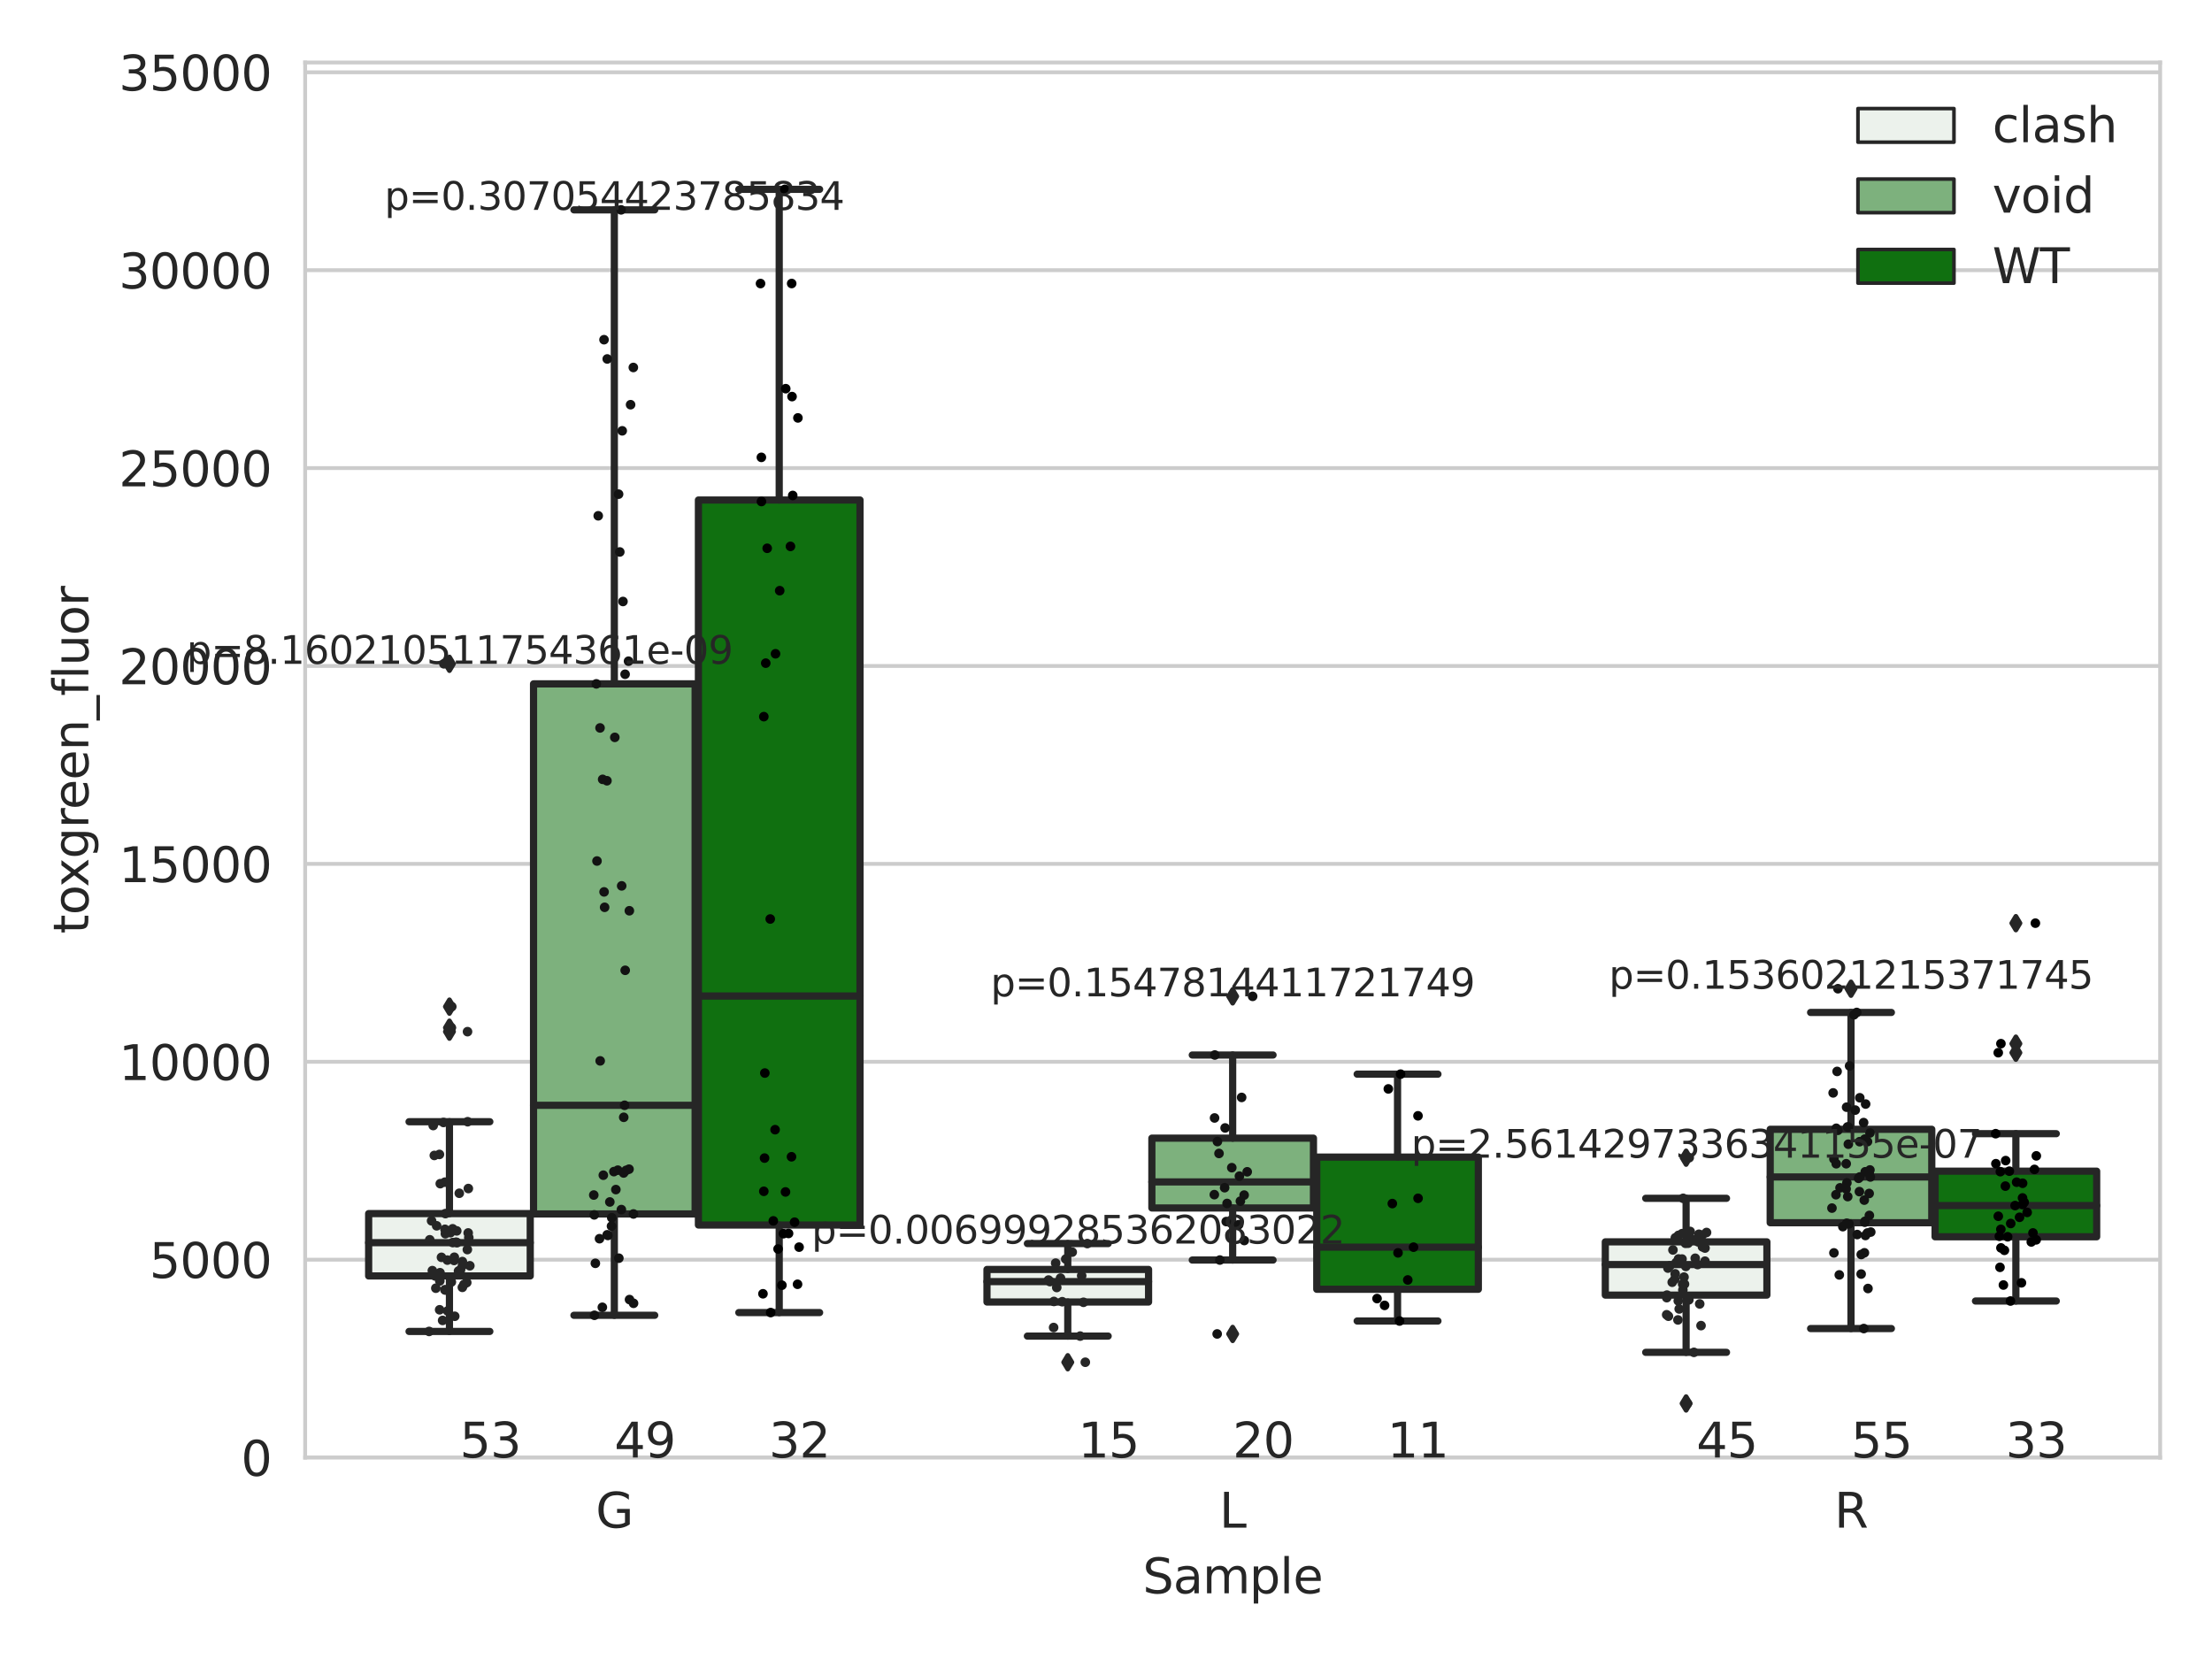 <?xml version="1.0" encoding="utf-8" standalone="no"?>
<!DOCTYPE svg PUBLIC "-//W3C//DTD SVG 1.1//EN"
  "http://www.w3.org/Graphics/SVG/1.1/DTD/svg11.dtd">
<svg xmlns:xlink="http://www.w3.org/1999/xlink" width="460.8pt" height="345.6pt" viewBox="0 0 460.8 345.6" xmlns="http://www.w3.org/2000/svg" version="1.1">
 <defs>
  <style type="text/css">*{stroke-linejoin: round; stroke-linecap: butt}</style>
 </defs>
 <g id="figure_1">
  <g id="patch_1">
   <path d="M 0 345.6 
L 460.8 345.6 
L 460.8 0 
L 0 0 
z
" style="fill: #ffffff"/>
  </g>
  <g id="axes_1">
   <g id="patch_2">
    <path d="M 63.571 303.64 
L 450 303.64 
L 450 13.023 
L 63.571 13.023 
z
" style="fill: #ffffff"/>
   </g>
   <g id="matplotlib.axis_1">
    <g id="xtick_1">
     <g id="text_1">
      <!-- G -->
      <g style="fill: #262626" transform="translate(124.102 318.238) scale(0.1 -0.1)">
       <defs>
        <path id="DejaVuSans-47" d="M 3809 666 
L 3809 1919 
L 2778 1919 
L 2778 2438 
L 4434 2438 
L 4434 434 
Q 4069 175 3628 42 
Q 3188 -91 2688 -91 
Q 1594 -91 976 548 
Q 359 1188 359 2328 
Q 359 3472 976 4111 
Q 1594 4750 2688 4750 
Q 3144 4750 3555 4637 
Q 3966 4525 4313 4306 
L 4313 3634 
Q 3963 3931 3569 4081 
Q 3175 4231 2741 4231 
Q 1884 4231 1454 3753 
Q 1025 3275 1025 2328 
Q 1025 1384 1454 906 
Q 1884 428 2741 428 
Q 3075 428 3337 486 
Q 3600 544 3809 666 
z
" transform="scale(0.016)"/>
       </defs>
       <use xlink:href="#DejaVuSans-47"/>
      </g>
     </g>
    </g>
    <g id="xtick_2">
     <g id="text_2">
      <!-- L -->
      <g style="fill: #262626" transform="translate(254 318.238) scale(0.1 -0.1)">
       <defs>
        <path id="DejaVuSans-4c" d="M 628 4666 
L 1259 4666 
L 1259 531 
L 3531 531 
L 3531 0 
L 628 0 
L 628 4666 
z
" transform="scale(0.016)"/>
       </defs>
       <use xlink:href="#DejaVuSans-4c"/>
      </g>
     </g>
    </g>
    <g id="xtick_3">
     <g id="text_3">
      <!-- R -->
      <g style="fill: #262626" transform="translate(382.121 318.238) scale(0.1 -0.1)">
       <defs>
        <path id="DejaVuSans-52" d="M 2841 2188 
Q 3044 2119 3236 1894 
Q 3428 1669 3622 1275 
L 4263 0 
L 3584 0 
L 2988 1197 
Q 2756 1666 2539 1819 
Q 2322 1972 1947 1972 
L 1259 1972 
L 1259 0 
L 628 0 
L 628 4666 
L 2053 4666 
Q 2853 4666 3247 4331 
Q 3641 3997 3641 3322 
Q 3641 2881 3436 2590 
Q 3231 2300 2841 2188 
z
M 1259 4147 
L 1259 2491 
L 2053 2491 
Q 2509 2491 2742 2702 
Q 2975 2913 2975 3322 
Q 2975 3731 2742 3939 
Q 2509 4147 2053 4147 
L 1259 4147 
z
" transform="scale(0.016)"/>
       </defs>
       <use xlink:href="#DejaVuSans-52"/>
      </g>
     </g>
    </g>
    <g id="text_4">
     <!-- Sample -->
     <g style="fill: #262626" transform="translate(238.037 331.917) scale(0.1 -0.1)">
      <defs>
       <path id="DejaVuSans-53" d="M 3425 4513 
L 3425 3897 
Q 3066 4069 2747 4153 
Q 2428 4238 2131 4238 
Q 1616 4238 1336 4038 
Q 1056 3838 1056 3469 
Q 1056 3159 1242 3001 
Q 1428 2844 1947 2747 
L 2328 2669 
Q 3034 2534 3370 2195 
Q 3706 1856 3706 1288 
Q 3706 609 3251 259 
Q 2797 -91 1919 -91 
Q 1588 -91 1214 -16 
Q 841 59 441 206 
L 441 856 
Q 825 641 1194 531 
Q 1563 422 1919 422 
Q 2459 422 2753 634 
Q 3047 847 3047 1241 
Q 3047 1584 2836 1778 
Q 2625 1972 2144 2069 
L 1759 2144 
Q 1053 2284 737 2584 
Q 422 2884 422 3419 
Q 422 4038 858 4394 
Q 1294 4750 2059 4750 
Q 2388 4750 2728 4690 
Q 3069 4631 3425 4513 
z
" transform="scale(0.016)"/>
       <path id="DejaVuSans-61" d="M 2194 1759 
Q 1497 1759 1228 1600 
Q 959 1441 959 1056 
Q 959 750 1161 570 
Q 1363 391 1709 391 
Q 2188 391 2477 730 
Q 2766 1069 2766 1631 
L 2766 1759 
L 2194 1759 
z
M 3341 1997 
L 3341 0 
L 2766 0 
L 2766 531 
Q 2569 213 2275 61 
Q 1981 -91 1556 -91 
Q 1019 -91 701 211 
Q 384 513 384 1019 
Q 384 1609 779 1909 
Q 1175 2209 1959 2209 
L 2766 2209 
L 2766 2266 
Q 2766 2663 2505 2880 
Q 2244 3097 1772 3097 
Q 1472 3097 1187 3025 
Q 903 2953 641 2809 
L 641 3341 
Q 956 3463 1253 3523 
Q 1550 3584 1831 3584 
Q 2591 3584 2966 3190 
Q 3341 2797 3341 1997 
z
" transform="scale(0.016)"/>
       <path id="DejaVuSans-6d" d="M 3328 2828 
Q 3544 3216 3844 3400 
Q 4144 3584 4550 3584 
Q 5097 3584 5394 3201 
Q 5691 2819 5691 2113 
L 5691 0 
L 5113 0 
L 5113 2094 
Q 5113 2597 4934 2840 
Q 4756 3084 4391 3084 
Q 3944 3084 3684 2787 
Q 3425 2491 3425 1978 
L 3425 0 
L 2847 0 
L 2847 2094 
Q 2847 2600 2669 2842 
Q 2491 3084 2119 3084 
Q 1678 3084 1418 2786 
Q 1159 2488 1159 1978 
L 1159 0 
L 581 0 
L 581 3500 
L 1159 3500 
L 1159 2956 
Q 1356 3278 1631 3431 
Q 1906 3584 2284 3584 
Q 2666 3584 2933 3390 
Q 3200 3197 3328 2828 
z
" transform="scale(0.016)"/>
       <path id="DejaVuSans-70" d="M 1159 525 
L 1159 -1331 
L 581 -1331 
L 581 3500 
L 1159 3500 
L 1159 2969 
Q 1341 3281 1617 3432 
Q 1894 3584 2278 3584 
Q 2916 3584 3314 3078 
Q 3713 2572 3713 1747 
Q 3713 922 3314 415 
Q 2916 -91 2278 -91 
Q 1894 -91 1617 61 
Q 1341 213 1159 525 
z
M 3116 1747 
Q 3116 2381 2855 2742 
Q 2594 3103 2138 3103 
Q 1681 3103 1420 2742 
Q 1159 2381 1159 1747 
Q 1159 1113 1420 752 
Q 1681 391 2138 391 
Q 2594 391 2855 752 
Q 3116 1113 3116 1747 
z
" transform="scale(0.016)"/>
       <path id="DejaVuSans-6c" d="M 603 4863 
L 1178 4863 
L 1178 0 
L 603 0 
L 603 4863 
z
" transform="scale(0.016)"/>
       <path id="DejaVuSans-65" d="M 3597 1894 
L 3597 1613 
L 953 1613 
Q 991 1019 1311 708 
Q 1631 397 2203 397 
Q 2534 397 2845 478 
Q 3156 559 3463 722 
L 3463 178 
Q 3153 47 2828 -22 
Q 2503 -91 2169 -91 
Q 1331 -91 842 396 
Q 353 884 353 1716 
Q 353 2575 817 3079 
Q 1281 3584 2069 3584 
Q 2775 3584 3186 3129 
Q 3597 2675 3597 1894 
z
M 3022 2063 
Q 3016 2534 2758 2815 
Q 2500 3097 2075 3097 
Q 1594 3097 1305 2825 
Q 1016 2553 972 2059 
L 3022 2063 
z
" transform="scale(0.016)"/>
      </defs>
      <use xlink:href="#DejaVuSans-53"/>
      <use xlink:href="#DejaVuSans-61" x="63.477"/>
      <use xlink:href="#DejaVuSans-6d" x="124.756"/>
      <use xlink:href="#DejaVuSans-70" x="222.168"/>
      <use xlink:href="#DejaVuSans-6c" x="285.645"/>
      <use xlink:href="#DejaVuSans-65" x="313.428"/>
     </g>
    </g>
   </g>
   <g id="matplotlib.axis_2">
    <g id="ytick_1">
     <g id="line2d_1">
      <path d="M 63.571 303.64 
L 450 303.64 
" clip-path="url(#p81ef0608d8)" style="fill: none; stroke: #cccccc; stroke-width: 0.8; stroke-linecap: round"/>
     </g>
     <g id="text_5">
      <!-- 0 -->
      <g style="fill: #262626" transform="translate(50.209 307.439) scale(0.1 -0.1)">
       <defs>
        <path id="DejaVuSans-30" d="M 2034 4250 
Q 1547 4250 1301 3770 
Q 1056 3291 1056 2328 
Q 1056 1369 1301 889 
Q 1547 409 2034 409 
Q 2525 409 2770 889 
Q 3016 1369 3016 2328 
Q 3016 3291 2770 3770 
Q 2525 4250 2034 4250 
z
M 2034 4750 
Q 2819 4750 3233 4129 
Q 3647 3509 3647 2328 
Q 3647 1150 3233 529 
Q 2819 -91 2034 -91 
Q 1250 -91 836 529 
Q 422 1150 422 2328 
Q 422 3509 836 4129 
Q 1250 4750 2034 4750 
z
" transform="scale(0.016)"/>
       </defs>
       <use xlink:href="#DejaVuSans-30"/>
      </g>
     </g>
    </g>
    <g id="ytick_2">
     <g id="line2d_2">
      <path d="M 63.571 262.414 
L 450 262.414 
" clip-path="url(#p81ef0608d8)" style="fill: none; stroke: #cccccc; stroke-width: 0.8; stroke-linecap: round"/>
     </g>
     <g id="text_6">
      <!-- 5000 -->
      <g style="fill: #262626" transform="translate(31.121 266.214) scale(0.1 -0.1)">
       <defs>
        <path id="DejaVuSans-35" d="M 691 4666 
L 3169 4666 
L 3169 4134 
L 1269 4134 
L 1269 2991 
Q 1406 3038 1543 3061 
Q 1681 3084 1819 3084 
Q 2600 3084 3056 2656 
Q 3513 2228 3513 1497 
Q 3513 744 3044 326 
Q 2575 -91 1722 -91 
Q 1428 -91 1123 -41 
Q 819 9 494 109 
L 494 744 
Q 775 591 1075 516 
Q 1375 441 1709 441 
Q 2250 441 2565 725 
Q 2881 1009 2881 1497 
Q 2881 1984 2565 2268 
Q 2250 2553 1709 2553 
Q 1456 2553 1204 2497 
Q 953 2441 691 2322 
L 691 4666 
z
" transform="scale(0.016)"/>
       </defs>
       <use xlink:href="#DejaVuSans-35"/>
       <use xlink:href="#DejaVuSans-30" x="63.623"/>
       <use xlink:href="#DejaVuSans-30" x="127.246"/>
       <use xlink:href="#DejaVuSans-30" x="190.869"/>
      </g>
     </g>
    </g>
    <g id="ytick_3">
     <g id="line2d_3">
      <path d="M 63.571 221.189 
L 450 221.189 
" clip-path="url(#p81ef0608d8)" style="fill: none; stroke: #cccccc; stroke-width: 0.8; stroke-linecap: round"/>
     </g>
     <g id="text_7">
      <!-- 10000 -->
      <g style="fill: #262626" transform="translate(24.759 224.988) scale(0.1 -0.1)">
       <defs>
        <path id="DejaVuSans-31" d="M 794 531 
L 1825 531 
L 1825 4091 
L 703 3866 
L 703 4441 
L 1819 4666 
L 2450 4666 
L 2450 531 
L 3481 531 
L 3481 0 
L 794 0 
L 794 531 
z
" transform="scale(0.016)"/>
       </defs>
       <use xlink:href="#DejaVuSans-31"/>
       <use xlink:href="#DejaVuSans-30" x="63.623"/>
       <use xlink:href="#DejaVuSans-30" x="127.246"/>
       <use xlink:href="#DejaVuSans-30" x="190.869"/>
       <use xlink:href="#DejaVuSans-30" x="254.492"/>
      </g>
     </g>
    </g>
    <g id="ytick_4">
     <g id="line2d_4">
      <path d="M 63.571 179.963 
L 450 179.963 
" clip-path="url(#p81ef0608d8)" style="fill: none; stroke: #cccccc; stroke-width: 0.8; stroke-linecap: round"/>
     </g>
     <g id="text_8">
      <!-- 15000 -->
      <g style="fill: #262626" transform="translate(24.759 183.762) scale(0.1 -0.1)">
       <use xlink:href="#DejaVuSans-31"/>
       <use xlink:href="#DejaVuSans-35" x="63.623"/>
       <use xlink:href="#DejaVuSans-30" x="127.246"/>
       <use xlink:href="#DejaVuSans-30" x="190.869"/>
       <use xlink:href="#DejaVuSans-30" x="254.492"/>
      </g>
     </g>
    </g>
    <g id="ytick_5">
     <g id="line2d_5">
      <path d="M 63.571 138.738 
L 450 138.738 
" clip-path="url(#p81ef0608d8)" style="fill: none; stroke: #cccccc; stroke-width: 0.8; stroke-linecap: round"/>
     </g>
     <g id="text_9">
      <!-- 20000 -->
      <g style="fill: #262626" transform="translate(24.759 142.537) scale(0.1 -0.1)">
       <defs>
        <path id="DejaVuSans-32" d="M 1228 531 
L 3431 531 
L 3431 0 
L 469 0 
L 469 531 
Q 828 903 1448 1529 
Q 2069 2156 2228 2338 
Q 2531 2678 2651 2914 
Q 2772 3150 2772 3378 
Q 2772 3750 2511 3984 
Q 2250 4219 1831 4219 
Q 1534 4219 1204 4116 
Q 875 4013 500 3803 
L 500 4441 
Q 881 4594 1212 4672 
Q 1544 4750 1819 4750 
Q 2544 4750 2975 4387 
Q 3406 4025 3406 3419 
Q 3406 3131 3298 2873 
Q 3191 2616 2906 2266 
Q 2828 2175 2409 1742 
Q 1991 1309 1228 531 
z
" transform="scale(0.016)"/>
       </defs>
       <use xlink:href="#DejaVuSans-32"/>
       <use xlink:href="#DejaVuSans-30" x="63.623"/>
       <use xlink:href="#DejaVuSans-30" x="127.246"/>
       <use xlink:href="#DejaVuSans-30" x="190.869"/>
       <use xlink:href="#DejaVuSans-30" x="254.492"/>
      </g>
     </g>
    </g>
    <g id="ytick_6">
     <g id="line2d_6">
      <path d="M 63.571 97.512 
L 450 97.512 
" clip-path="url(#p81ef0608d8)" style="fill: none; stroke: #cccccc; stroke-width: 0.8; stroke-linecap: round"/>
     </g>
     <g id="text_10">
      <!-- 25000 -->
      <g style="fill: #262626" transform="translate(24.759 101.311) scale(0.1 -0.1)">
       <use xlink:href="#DejaVuSans-32"/>
       <use xlink:href="#DejaVuSans-35" x="63.623"/>
       <use xlink:href="#DejaVuSans-30" x="127.246"/>
       <use xlink:href="#DejaVuSans-30" x="190.869"/>
       <use xlink:href="#DejaVuSans-30" x="254.492"/>
      </g>
     </g>
    </g>
    <g id="ytick_7">
     <g id="line2d_7">
      <path d="M 63.571 56.287 
L 450 56.287 
" clip-path="url(#p81ef0608d8)" style="fill: none; stroke: #cccccc; stroke-width: 0.8; stroke-linecap: round"/>
     </g>
     <g id="text_11">
      <!-- 30000 -->
      <g style="fill: #262626" transform="translate(24.759 60.086) scale(0.1 -0.1)">
       <defs>
        <path id="DejaVuSans-33" d="M 2597 2516 
Q 3050 2419 3304 2112 
Q 3559 1806 3559 1356 
Q 3559 666 3084 287 
Q 2609 -91 1734 -91 
Q 1441 -91 1130 -33 
Q 819 25 488 141 
L 488 750 
Q 750 597 1062 519 
Q 1375 441 1716 441 
Q 2309 441 2620 675 
Q 2931 909 2931 1356 
Q 2931 1769 2642 2001 
Q 2353 2234 1838 2234 
L 1294 2234 
L 1294 2753 
L 1863 2753 
Q 2328 2753 2575 2939 
Q 2822 3125 2822 3475 
Q 2822 3834 2567 4026 
Q 2313 4219 1838 4219 
Q 1578 4219 1281 4162 
Q 984 4106 628 3988 
L 628 4550 
Q 988 4650 1302 4700 
Q 1616 4750 1894 4750 
Q 2613 4750 3031 4423 
Q 3450 4097 3450 3541 
Q 3450 3153 3228 2886 
Q 3006 2619 2597 2516 
z
" transform="scale(0.016)"/>
       </defs>
       <use xlink:href="#DejaVuSans-33"/>
       <use xlink:href="#DejaVuSans-30" x="63.623"/>
       <use xlink:href="#DejaVuSans-30" x="127.246"/>
       <use xlink:href="#DejaVuSans-30" x="190.869"/>
       <use xlink:href="#DejaVuSans-30" x="254.492"/>
      </g>
     </g>
    </g>
    <g id="ytick_8">
     <g id="line2d_8">
      <path d="M 63.571 15.061 
L 450 15.061 
" clip-path="url(#p81ef0608d8)" style="fill: none; stroke: #cccccc; stroke-width: 0.8; stroke-linecap: round"/>
     </g>
     <g id="text_12">
      <!-- 35000 -->
      <g style="fill: #262626" transform="translate(24.759 18.86) scale(0.1 -0.1)">
       <use xlink:href="#DejaVuSans-33"/>
       <use xlink:href="#DejaVuSans-35" x="63.623"/>
       <use xlink:href="#DejaVuSans-30" x="127.246"/>
       <use xlink:href="#DejaVuSans-30" x="190.869"/>
       <use xlink:href="#DejaVuSans-30" x="254.492"/>
      </g>
     </g>
    </g>
    <g id="text_13">
     <!-- toxgreen_fluor -->
     <g style="fill: #262626" transform="translate(18.401 194.526) rotate(-90) scale(0.1 -0.1)">
      <defs>
       <path id="DejaVuSans-74" d="M 1172 4494 
L 1172 3500 
L 2356 3500 
L 2356 3053 
L 1172 3053 
L 1172 1153 
Q 1172 725 1289 603 
Q 1406 481 1766 481 
L 2356 481 
L 2356 0 
L 1766 0 
Q 1100 0 847 248 
Q 594 497 594 1153 
L 594 3053 
L 172 3053 
L 172 3500 
L 594 3500 
L 594 4494 
L 1172 4494 
z
" transform="scale(0.016)"/>
       <path id="DejaVuSans-6f" d="M 1959 3097 
Q 1497 3097 1228 2736 
Q 959 2375 959 1747 
Q 959 1119 1226 758 
Q 1494 397 1959 397 
Q 2419 397 2687 759 
Q 2956 1122 2956 1747 
Q 2956 2369 2687 2733 
Q 2419 3097 1959 3097 
z
M 1959 3584 
Q 2709 3584 3137 3096 
Q 3566 2609 3566 1747 
Q 3566 888 3137 398 
Q 2709 -91 1959 -91 
Q 1206 -91 779 398 
Q 353 888 353 1747 
Q 353 2609 779 3096 
Q 1206 3584 1959 3584 
z
" transform="scale(0.016)"/>
       <path id="DejaVuSans-78" d="M 3513 3500 
L 2247 1797 
L 3578 0 
L 2900 0 
L 1881 1375 
L 863 0 
L 184 0 
L 1544 1831 
L 300 3500 
L 978 3500 
L 1906 2253 
L 2834 3500 
L 3513 3500 
z
" transform="scale(0.016)"/>
       <path id="DejaVuSans-67" d="M 2906 1791 
Q 2906 2416 2648 2759 
Q 2391 3103 1925 3103 
Q 1463 3103 1205 2759 
Q 947 2416 947 1791 
Q 947 1169 1205 825 
Q 1463 481 1925 481 
Q 2391 481 2648 825 
Q 2906 1169 2906 1791 
z
M 3481 434 
Q 3481 -459 3084 -895 
Q 2688 -1331 1869 -1331 
Q 1566 -1331 1297 -1286 
Q 1028 -1241 775 -1147 
L 775 -588 
Q 1028 -725 1275 -790 
Q 1522 -856 1778 -856 
Q 2344 -856 2625 -561 
Q 2906 -266 2906 331 
L 2906 616 
Q 2728 306 2450 153 
Q 2172 0 1784 0 
Q 1141 0 747 490 
Q 353 981 353 1791 
Q 353 2603 747 3093 
Q 1141 3584 1784 3584 
Q 2172 3584 2450 3431 
Q 2728 3278 2906 2969 
L 2906 3500 
L 3481 3500 
L 3481 434 
z
" transform="scale(0.016)"/>
       <path id="DejaVuSans-72" d="M 2631 2963 
Q 2534 3019 2420 3045 
Q 2306 3072 2169 3072 
Q 1681 3072 1420 2755 
Q 1159 2438 1159 1844 
L 1159 0 
L 581 0 
L 581 3500 
L 1159 3500 
L 1159 2956 
Q 1341 3275 1631 3429 
Q 1922 3584 2338 3584 
Q 2397 3584 2469 3576 
Q 2541 3569 2628 3553 
L 2631 2963 
z
" transform="scale(0.016)"/>
       <path id="DejaVuSans-6e" d="M 3513 2113 
L 3513 0 
L 2938 0 
L 2938 2094 
Q 2938 2591 2744 2837 
Q 2550 3084 2163 3084 
Q 1697 3084 1428 2787 
Q 1159 2491 1159 1978 
L 1159 0 
L 581 0 
L 581 3500 
L 1159 3500 
L 1159 2956 
Q 1366 3272 1645 3428 
Q 1925 3584 2291 3584 
Q 2894 3584 3203 3211 
Q 3513 2838 3513 2113 
z
" transform="scale(0.016)"/>
       <path id="DejaVuSans-5f" d="M 3263 -1063 
L 3263 -1509 
L -63 -1509 
L -63 -1063 
L 3263 -1063 
z
" transform="scale(0.016)"/>
       <path id="DejaVuSans-66" d="M 2375 4863 
L 2375 4384 
L 1825 4384 
Q 1516 4384 1395 4259 
Q 1275 4134 1275 3809 
L 1275 3500 
L 2222 3500 
L 2222 3053 
L 1275 3053 
L 1275 0 
L 697 0 
L 697 3053 
L 147 3053 
L 147 3500 
L 697 3500 
L 697 3744 
Q 697 4328 969 4595 
Q 1241 4863 1831 4863 
L 2375 4863 
z
" transform="scale(0.016)"/>
       <path id="DejaVuSans-75" d="M 544 1381 
L 544 3500 
L 1119 3500 
L 1119 1403 
Q 1119 906 1312 657 
Q 1506 409 1894 409 
Q 2359 409 2629 706 
Q 2900 1003 2900 1516 
L 2900 3500 
L 3475 3500 
L 3475 0 
L 2900 0 
L 2900 538 
Q 2691 219 2414 64 
Q 2138 -91 1772 -91 
Q 1169 -91 856 284 
Q 544 659 544 1381 
z
M 1991 3584 
L 1991 3584 
z
" transform="scale(0.016)"/>
      </defs>
      <use xlink:href="#DejaVuSans-74"/>
      <use xlink:href="#DejaVuSans-6f" x="39.209"/>
      <use xlink:href="#DejaVuSans-78" x="97.266"/>
      <use xlink:href="#DejaVuSans-67" x="156.445"/>
      <use xlink:href="#DejaVuSans-72" x="219.922"/>
      <use xlink:href="#DejaVuSans-65" x="258.785"/>
      <use xlink:href="#DejaVuSans-65" x="320.309"/>
      <use xlink:href="#DejaVuSans-6e" x="381.832"/>
      <use xlink:href="#DejaVuSans-5f" x="445.211"/>
      <use xlink:href="#DejaVuSans-66" x="495.211"/>
      <use xlink:href="#DejaVuSans-6c" x="530.416"/>
      <use xlink:href="#DejaVuSans-75" x="558.199"/>
      <use xlink:href="#DejaVuSans-6f" x="621.578"/>
      <use xlink:href="#DejaVuSans-72" x="682.76"/>
     </g>
    </g>
   </g>
   <g id="patch_3">
    <path d="M 76.796 265.804 
L 110.458 265.804 
L 110.458 252.816 
L 76.796 252.816 
L 76.796 265.804 
z
" clip-path="url(#p81ef0608d8)" style="fill: #ecf2ec; stroke: #262626; stroke-width: 1.5; stroke-linejoin: miter"/>
   </g>
   <g id="patch_4">
    <path d="M 111.145 252.891 
L 144.807 252.891 
L 144.807 142.461 
L 111.145 142.461 
L 111.145 252.891 
z
" clip-path="url(#p81ef0608d8)" style="fill: #7db17d; stroke: #262626; stroke-width: 1.5; stroke-linejoin: miter"/>
   </g>
   <g id="patch_5">
    <path d="M 145.494 255.192 
L 179.156 255.192 
L 179.156 104.162 
L 145.494 104.162 
L 145.494 255.192 
z
" clip-path="url(#p81ef0608d8)" style="fill: #107010; stroke: #262626; stroke-width: 1.5; stroke-linejoin: miter"/>
   </g>
   <g id="patch_6">
    <path d="M 205.605 271.232 
L 239.268 271.232 
L 239.268 264.449 
L 205.605 264.449 
L 205.605 271.232 
z
" clip-path="url(#p81ef0608d8)" style="fill: #ecf2ec; stroke: #262626; stroke-width: 1.5; stroke-linejoin: miter"/>
   </g>
   <g id="patch_7">
    <path d="M 239.955 251.645 
L 273.617 251.645 
L 273.617 237.099 
L 239.955 237.099 
L 239.955 251.645 
z
" clip-path="url(#p81ef0608d8)" style="fill: #7db17d; stroke: #262626; stroke-width: 1.5; stroke-linejoin: miter"/>
   </g>
   <g id="patch_8">
    <path d="M 274.304 268.578 
L 307.966 268.578 
L 307.966 241.039 
L 274.304 241.039 
L 274.304 268.578 
z
" clip-path="url(#p81ef0608d8)" style="fill: #107010; stroke: #262626; stroke-width: 1.5; stroke-linejoin: miter"/>
   </g>
   <g id="patch_9">
    <path d="M 334.415 269.792 
L 368.077 269.792 
L 368.077 258.701 
L 334.415 258.701 
L 334.415 269.792 
z
" clip-path="url(#p81ef0608d8)" style="fill: #ecf2ec; stroke: #262626; stroke-width: 1.5; stroke-linejoin: miter"/>
   </g>
   <g id="patch_10">
    <path d="M 368.764 254.717 
L 402.426 254.717 
L 402.426 235.252 
L 368.764 235.252 
L 368.764 254.717 
z
" clip-path="url(#p81ef0608d8)" style="fill: #7db17d; stroke: #262626; stroke-width: 1.5; stroke-linejoin: miter"/>
   </g>
   <g id="patch_11">
    <path d="M 403.113 257.644 
L 436.776 257.644 
L 436.776 243.976 
L 403.113 243.976 
L 403.113 257.644 
z
" clip-path="url(#p81ef0608d8)" style="fill: #107010; stroke: #262626; stroke-width: 1.5; stroke-linejoin: miter"/>
   </g>
   <g id="patch_12">
    <path d="M 127.976 303.64 
L 127.976 303.64 
L 127.976 303.64 
L 127.976 303.64 
z
" clip-path="url(#p81ef0608d8)" style="fill: #ecf2ec; stroke: #262626; stroke-width: 0.75; stroke-linejoin: miter"/>
   </g>
   <g id="patch_13">
    <path d="M 127.976 303.64 
L 127.976 303.64 
L 127.976 303.64 
L 127.976 303.64 
z
" clip-path="url(#p81ef0608d8)" style="fill: #7db17d; stroke: #262626; stroke-width: 0.75; stroke-linejoin: miter"/>
   </g>
   <g id="patch_14">
    <path d="M 127.976 303.64 
L 127.976 303.64 
L 127.976 303.64 
L 127.976 303.64 
z
" clip-path="url(#p81ef0608d8)" style="fill: #107010; stroke: #262626; stroke-width: 0.75; stroke-linejoin: miter"/>
   </g>
   <g id="PathCollection_1"/>
   <g id="PathCollection_2"/>
   <g id="PathCollection_3"/>
   <g id="line2d_9">
    <path d="M 93.627 265.804 
L 93.627 277.363 
" clip-path="url(#p81ef0608d8)" style="fill: none; stroke: #262626; stroke-width: 1.5; stroke-linecap: round"/>
   </g>
   <g id="line2d_10">
    <path d="M 93.627 252.816 
L 93.627 233.675 
" clip-path="url(#p81ef0608d8)" style="fill: none; stroke: #262626; stroke-width: 1.5; stroke-linecap: round"/>
   </g>
   <g id="line2d_11">
    <path d="M 85.211 277.363 
L 102.042 277.363 
" clip-path="url(#p81ef0608d8)" style="fill: none; stroke: #262626; stroke-width: 1.5; stroke-linecap: round"/>
   </g>
   <g id="line2d_12">
    <path d="M 85.211 233.675 
L 102.042 233.675 
" clip-path="url(#p81ef0608d8)" style="fill: none; stroke: #262626; stroke-width: 1.5; stroke-linecap: round"/>
   </g>
   <g id="line2d_13">
    <defs>
     <path id="mab9b5aa211" d="M -0 1.414 
L 0.849 0 
L 0 -1.414 
L -0.849 -0 
z
" style="stroke: #262626; stroke-linejoin: miter"/>
    </defs>
    <g clip-path="url(#p81ef0608d8)">
     <use xlink:href="#mab9b5aa211" x="93.627" y="138.283" style="fill: #262626; stroke: #262626; stroke-linejoin: miter"/>
     <use xlink:href="#mab9b5aa211" x="93.627" y="214.914" style="fill: #262626; stroke: #262626; stroke-linejoin: miter"/>
     <use xlink:href="#mab9b5aa211" x="93.627" y="214.086" style="fill: #262626; stroke: #262626; stroke-linejoin: miter"/>
     <use xlink:href="#mab9b5aa211" x="93.627" y="209.702" style="fill: #262626; stroke: #262626; stroke-linejoin: miter"/>
    </g>
   </g>
   <g id="line2d_14">
    <path d="M 127.976 252.891 
L 127.976 273.999 
" clip-path="url(#p81ef0608d8)" style="fill: none; stroke: #262626; stroke-width: 1.5; stroke-linecap: round"/>
   </g>
   <g id="line2d_15">
    <path d="M 127.976 142.461 
L 127.976 43.717 
" clip-path="url(#p81ef0608d8)" style="fill: none; stroke: #262626; stroke-width: 1.5; stroke-linecap: round"/>
   </g>
   <g id="line2d_16">
    <path d="M 119.56 273.999 
L 136.392 273.999 
" clip-path="url(#p81ef0608d8)" style="fill: none; stroke: #262626; stroke-width: 1.5; stroke-linecap: round"/>
   </g>
   <g id="line2d_17">
    <path d="M 119.56 43.717 
L 136.392 43.717 
" clip-path="url(#p81ef0608d8)" style="fill: none; stroke: #262626; stroke-width: 1.5; stroke-linecap: round"/>
   </g>
   <g id="line2d_18"/>
   <g id="line2d_19">
    <path d="M 162.325 255.192 
L 162.325 273.432 
" clip-path="url(#p81ef0608d8)" style="fill: none; stroke: #262626; stroke-width: 1.5; stroke-linecap: round"/>
   </g>
   <g id="line2d_20">
    <path d="M 162.325 104.162 
L 162.325 39.442 
" clip-path="url(#p81ef0608d8)" style="fill: none; stroke: #262626; stroke-width: 1.5; stroke-linecap: round"/>
   </g>
   <g id="line2d_21">
    <path d="M 153.91 273.432 
L 170.741 273.432 
" clip-path="url(#p81ef0608d8)" style="fill: none; stroke: #262626; stroke-width: 1.5; stroke-linecap: round"/>
   </g>
   <g id="line2d_22">
    <path d="M 153.91 39.442 
L 170.741 39.442 
" clip-path="url(#p81ef0608d8)" style="fill: none; stroke: #262626; stroke-width: 1.5; stroke-linecap: round"/>
   </g>
   <g id="line2d_23"/>
   <g id="line2d_24">
    <path d="M 222.436 271.232 
L 222.436 278.332 
" clip-path="url(#p81ef0608d8)" style="fill: none; stroke: #262626; stroke-width: 1.5; stroke-linecap: round"/>
   </g>
   <g id="line2d_25">
    <path d="M 222.436 264.449 
L 222.436 259.059 
" clip-path="url(#p81ef0608d8)" style="fill: none; stroke: #262626; stroke-width: 1.5; stroke-linecap: round"/>
   </g>
   <g id="line2d_26">
    <path d="M 214.021 278.332 
L 230.852 278.332 
" clip-path="url(#p81ef0608d8)" style="fill: none; stroke: #262626; stroke-width: 1.5; stroke-linecap: round"/>
   </g>
   <g id="line2d_27">
    <path d="M 214.021 259.059 
L 230.852 259.059 
" clip-path="url(#p81ef0608d8)" style="fill: none; stroke: #262626; stroke-width: 1.5; stroke-linecap: round"/>
   </g>
   <g id="line2d_28">
    <g clip-path="url(#p81ef0608d8)">
     <use xlink:href="#mab9b5aa211" x="222.436" y="283.78" style="fill: #262626; stroke: #262626; stroke-linejoin: miter"/>
    </g>
   </g>
   <g id="line2d_29">
    <path d="M 256.786 251.645 
L 256.786 262.488 
" clip-path="url(#p81ef0608d8)" style="fill: none; stroke: #262626; stroke-width: 1.5; stroke-linecap: round"/>
   </g>
   <g id="line2d_30">
    <path d="M 256.786 237.099 
L 256.786 219.778 
" clip-path="url(#p81ef0608d8)" style="fill: none; stroke: #262626; stroke-width: 1.5; stroke-linecap: round"/>
   </g>
   <g id="line2d_31">
    <path d="M 248.37 262.488 
L 265.201 262.488 
" clip-path="url(#p81ef0608d8)" style="fill: none; stroke: #262626; stroke-width: 1.5; stroke-linecap: round"/>
   </g>
   <g id="line2d_32">
    <path d="M 248.37 219.778 
L 265.201 219.778 
" clip-path="url(#p81ef0608d8)" style="fill: none; stroke: #262626; stroke-width: 1.5; stroke-linecap: round"/>
   </g>
   <g id="line2d_33">
    <g clip-path="url(#p81ef0608d8)">
     <use xlink:href="#mab9b5aa211" x="256.786" y="277.884" style="fill: #262626; stroke: #262626; stroke-linejoin: miter"/>
     <use xlink:href="#mab9b5aa211" x="256.786" y="207.559" style="fill: #262626; stroke: #262626; stroke-linejoin: miter"/>
    </g>
   </g>
   <g id="line2d_34">
    <path d="M 291.135 268.578 
L 291.135 275.191 
" clip-path="url(#p81ef0608d8)" style="fill: none; stroke: #262626; stroke-width: 1.5; stroke-linecap: round"/>
   </g>
   <g id="line2d_35">
    <path d="M 291.135 241.039 
L 291.135 223.765 
" clip-path="url(#p81ef0608d8)" style="fill: none; stroke: #262626; stroke-width: 1.5; stroke-linecap: round"/>
   </g>
   <g id="line2d_36">
    <path d="M 282.719 275.191 
L 299.55 275.191 
" clip-path="url(#p81ef0608d8)" style="fill: none; stroke: #262626; stroke-width: 1.5; stroke-linecap: round"/>
   </g>
   <g id="line2d_37">
    <path d="M 282.719 223.765 
L 299.55 223.765 
" clip-path="url(#p81ef0608d8)" style="fill: none; stroke: #262626; stroke-width: 1.5; stroke-linecap: round"/>
   </g>
   <g id="line2d_38"/>
   <g id="line2d_39">
    <path d="M 351.246 269.792 
L 351.246 281.719 
" clip-path="url(#p81ef0608d8)" style="fill: none; stroke: #262626; stroke-width: 1.5; stroke-linecap: round"/>
   </g>
   <g id="line2d_40">
    <path d="M 351.246 258.701 
L 351.246 249.631 
" clip-path="url(#p81ef0608d8)" style="fill: none; stroke: #262626; stroke-width: 1.5; stroke-linecap: round"/>
   </g>
   <g id="line2d_41">
    <path d="M 342.83 281.719 
L 359.662 281.719 
" clip-path="url(#p81ef0608d8)" style="fill: none; stroke: #262626; stroke-width: 1.5; stroke-linecap: round"/>
   </g>
   <g id="line2d_42">
    <path d="M 342.83 249.631 
L 359.662 249.631 
" clip-path="url(#p81ef0608d8)" style="fill: none; stroke: #262626; stroke-width: 1.5; stroke-linecap: round"/>
   </g>
   <g id="line2d_43">
    <g clip-path="url(#p81ef0608d8)">
     <use xlink:href="#mab9b5aa211" x="351.246" y="292.367" style="fill: #262626; stroke: #262626; stroke-linejoin: miter"/>
     <use xlink:href="#mab9b5aa211" x="351.246" y="241.167" style="fill: #262626; stroke: #262626; stroke-linejoin: miter"/>
    </g>
   </g>
   <g id="line2d_44">
    <path d="M 385.595 254.717 
L 385.595 276.76 
" clip-path="url(#p81ef0608d8)" style="fill: none; stroke: #262626; stroke-width: 1.5; stroke-linecap: round"/>
   </g>
   <g id="line2d_45">
    <path d="M 385.595 235.252 
L 385.595 210.911 
" clip-path="url(#p81ef0608d8)" style="fill: none; stroke: #262626; stroke-width: 1.5; stroke-linecap: round"/>
   </g>
   <g id="line2d_46">
    <path d="M 377.18 276.76 
L 394.011 276.76 
" clip-path="url(#p81ef0608d8)" style="fill: none; stroke: #262626; stroke-width: 1.5; stroke-linecap: round"/>
   </g>
   <g id="line2d_47">
    <path d="M 377.18 210.911 
L 394.011 210.911 
" clip-path="url(#p81ef0608d8)" style="fill: none; stroke: #262626; stroke-width: 1.5; stroke-linecap: round"/>
   </g>
   <g id="line2d_48">
    <g clip-path="url(#p81ef0608d8)">
     <use xlink:href="#mab9b5aa211" x="385.595" y="205.968" style="fill: #262626; stroke: #262626; stroke-linejoin: miter"/>
    </g>
   </g>
   <g id="line2d_49">
    <path d="M 419.944 257.644 
L 419.944 271.027 
" clip-path="url(#p81ef0608d8)" style="fill: none; stroke: #262626; stroke-width: 1.5; stroke-linecap: round"/>
   </g>
   <g id="line2d_50">
    <path d="M 419.944 243.976 
L 419.944 236.167 
" clip-path="url(#p81ef0608d8)" style="fill: none; stroke: #262626; stroke-width: 1.5; stroke-linecap: round"/>
   </g>
   <g id="line2d_51">
    <path d="M 411.529 271.027 
L 428.36 271.027 
" clip-path="url(#p81ef0608d8)" style="fill: none; stroke: #262626; stroke-width: 1.5; stroke-linecap: round"/>
   </g>
   <g id="line2d_52">
    <path d="M 411.529 236.167 
L 428.36 236.167 
" clip-path="url(#p81ef0608d8)" style="fill: none; stroke: #262626; stroke-width: 1.5; stroke-linecap: round"/>
   </g>
   <g id="line2d_53">
    <g clip-path="url(#p81ef0608d8)">
     <use xlink:href="#mab9b5aa211" x="419.944" y="192.312" style="fill: #262626; stroke: #262626; stroke-linejoin: miter"/>
     <use xlink:href="#mab9b5aa211" x="419.944" y="219.298" style="fill: #262626; stroke: #262626; stroke-linejoin: miter"/>
     <use xlink:href="#mab9b5aa211" x="419.944" y="217.414" style="fill: #262626; stroke: #262626; stroke-linejoin: miter"/>
    </g>
   </g>
   <g id="line2d_54">
    <path d="M 76.796 258.875 
L 110.458 258.875 
" clip-path="url(#p81ef0608d8)" style="fill: none; stroke: #262626; stroke-width: 1.5; stroke-linecap: round"/>
   </g>
   <g id="line2d_55">
    <path d="M 111.145 230.251 
L 144.807 230.251 
" clip-path="url(#p81ef0608d8)" style="fill: none; stroke: #262626; stroke-width: 1.5; stroke-linecap: round"/>
   </g>
   <g id="line2d_56">
    <path d="M 145.494 207.489 
L 179.156 207.489 
" clip-path="url(#p81ef0608d8)" style="fill: none; stroke: #262626; stroke-width: 1.5; stroke-linecap: round"/>
   </g>
   <g id="line2d_57">
    <path d="M 205.605 266.979 
L 239.268 266.979 
" clip-path="url(#p81ef0608d8)" style="fill: none; stroke: #262626; stroke-width: 1.5; stroke-linecap: round"/>
   </g>
   <g id="line2d_58">
    <path d="M 239.955 246.216 
L 273.617 246.216 
" clip-path="url(#p81ef0608d8)" style="fill: none; stroke: #262626; stroke-width: 1.5; stroke-linecap: round"/>
   </g>
   <g id="line2d_59">
    <path d="M 274.304 259.81 
L 307.966 259.81 
" clip-path="url(#p81ef0608d8)" style="fill: none; stroke: #262626; stroke-width: 1.5; stroke-linecap: round"/>
   </g>
   <g id="line2d_60">
    <path d="M 334.415 263.431 
L 368.077 263.431 
" clip-path="url(#p81ef0608d8)" style="fill: none; stroke: #262626; stroke-width: 1.5; stroke-linecap: round"/>
   </g>
   <g id="line2d_61">
    <path d="M 368.764 245.186 
L 402.426 245.186 
" clip-path="url(#p81ef0608d8)" style="fill: none; stroke: #262626; stroke-width: 1.5; stroke-linecap: round"/>
   </g>
   <g id="line2d_62">
    <path d="M 403.113 251.145 
L 436.776 251.145 
" clip-path="url(#p81ef0608d8)" style="fill: none; stroke: #262626; stroke-width: 1.5; stroke-linecap: round"/>
   </g>
   <g id="patch_15">
    <path d="M 63.571 303.64 
L 63.571 13.023 
" style="fill: none; stroke: #cccccc; stroke-width: 0.8; stroke-linejoin: miter; stroke-linecap: square"/>
   </g>
   <g id="patch_16">
    <path d="M 450 303.64 
L 450 13.023 
" style="fill: none; stroke: #cccccc; stroke-width: 0.8; stroke-linejoin: miter; stroke-linecap: square"/>
   </g>
   <g id="patch_17">
    <path d="M 63.571 303.64 
L 450 303.64 
" style="fill: none; stroke: #cccccc; stroke-width: 0.8; stroke-linejoin: miter; stroke-linecap: square"/>
   </g>
   <g id="patch_18">
    <path d="M 63.571 13.023 
L 450 13.023 
" style="fill: none; stroke: #cccccc; stroke-width: 0.8; stroke-linejoin: miter; stroke-linecap: square"/>
   </g>
   <g id="PathCollection_4">
    <defs>
     <path id="C0_0_3778617037" d="M 0 1 
C 0.265 1 0.52 0.895 0.707 0.707 
C 0.895 0.52 1 0.265 1 -0 
C 1 -0.265 0.895 -0.52 0.707 -0.707 
C 0.52 -0.895 0.265 -1 0 -1 
C -0.265 -1 -0.52 -0.895 -0.707 -0.707 
C -0.895 -0.52 -1 -0.265 -1 0 
C -1 0.265 -0.895 0.52 -0.707 0.707 
C -0.52 0.895 -0.265 1 0 1 
z
"/>
    </defs>
    <g clip-path="url(#p81ef0608d8)">
     <use xlink:href="#C0_0_3778617037" x="91.968" y="261.925" style="fill: #262626"/>
    </g>
    <g clip-path="url(#p81ef0608d8)">
     <use xlink:href="#C0_0_3778617037" x="90.479" y="240.701" style="fill: #262626"/>
    </g>
    <g clip-path="url(#p81ef0608d8)">
     <use xlink:href="#C0_0_3778617037" x="97.565" y="247.593" style="fill: #262626"/>
    </g>
    <g clip-path="url(#p81ef0608d8)">
     <use xlink:href="#C0_0_3778617037" x="92.796" y="268.743" style="fill: #262626"/>
    </g>
    <g clip-path="url(#p81ef0608d8)">
     <use xlink:href="#C0_0_3778617037" x="92.782" y="257.01" style="fill: #262626"/>
    </g>
    <g clip-path="url(#p81ef0608d8)">
     <use xlink:href="#C0_0_3778617037" x="93.835" y="256.793" style="fill: #262626"/>
    </g>
    <g clip-path="url(#p81ef0608d8)">
     <use xlink:href="#C0_0_3778617037" x="89.907" y="254.319" style="fill: #262626"/>
    </g>
    <g clip-path="url(#p81ef0608d8)">
     <use xlink:href="#C0_0_3778617037" x="97.531" y="256.846" style="fill: #262626"/>
    </g>
    <g clip-path="url(#p81ef0608d8)">
     <use xlink:href="#C0_0_3778617037" x="96.323" y="262.807" style="fill: #262626"/>
    </g>
    <g clip-path="url(#p81ef0608d8)">
     <use xlink:href="#C0_0_3778617037" x="94.645" y="261.904" style="fill: #262626"/>
    </g>
    <g clip-path="url(#p81ef0608d8)">
     <use xlink:href="#C0_0_3778617037" x="92.677" y="268.678" style="fill: #262626"/>
    </g>
    <g clip-path="url(#p81ef0608d8)">
     <use xlink:href="#C0_0_3778617037" x="90.963" y="255.357" style="fill: #262626"/>
    </g>
    <g clip-path="url(#p81ef0608d8)">
     <use xlink:href="#C0_0_3778617037" x="92.792" y="252.816" style="fill: #262626"/>
    </g>
    <g clip-path="url(#p81ef0608d8)">
     <use xlink:href="#C0_0_3778617037" x="92.468" y="138.283" style="fill: #262626"/>
    </g>
    <g clip-path="url(#p81ef0608d8)">
     <use xlink:href="#C0_0_3778617037" x="90.067" y="264.696" style="fill: #262626"/>
    </g>
    <g clip-path="url(#p81ef0608d8)">
     <use xlink:href="#C0_0_3778617037" x="97.233" y="267.188" style="fill: #262626"/>
    </g>
    <g clip-path="url(#p81ef0608d8)">
     <use xlink:href="#C0_0_3778617037" x="97.877" y="263.679" style="fill: #262626"/>
    </g>
    <g clip-path="url(#p81ef0608d8)">
     <use xlink:href="#C0_0_3778617037" x="91.621" y="266.844" style="fill: #262626"/>
    </g>
    <g clip-path="url(#p81ef0608d8)">
     <use xlink:href="#C0_0_3778617037" x="91.663" y="265.13" style="fill: #262626"/>
    </g>
    <g clip-path="url(#p81ef0608d8)">
     <use xlink:href="#C0_0_3778617037" x="94.027" y="267.067" style="fill: #262626"/>
    </g>
    <g clip-path="url(#p81ef0608d8)">
     <use xlink:href="#C0_0_3778617037" x="97.661" y="257.817" style="fill: #262626"/>
    </g>
    <g clip-path="url(#p81ef0608d8)">
     <use xlink:href="#C0_0_3778617037" x="93.197" y="262.502" style="fill: #262626"/>
    </g>
    <g clip-path="url(#p81ef0608d8)">
     <use xlink:href="#C0_0_3778617037" x="97.394" y="214.914" style="fill: #262626"/>
    </g>
    <g clip-path="url(#p81ef0608d8)">
     <use xlink:href="#C0_0_3778617037" x="95.931" y="264.546" style="fill: #262626"/>
    </g>
    <g clip-path="url(#p81ef0608d8)">
     <use xlink:href="#C0_0_3778617037" x="96.639" y="267.588" style="fill: #262626"/>
    </g>
    <g clip-path="url(#p81ef0608d8)">
     <use xlink:href="#C0_0_3778617037" x="94.296" y="255.979" style="fill: #262626"/>
    </g>
    <g clip-path="url(#p81ef0608d8)">
     <use xlink:href="#C0_0_3778617037" x="91.718" y="246.58" style="fill: #262626"/>
    </g>
    <g clip-path="url(#p81ef0608d8)">
     <use xlink:href="#C0_0_3778617037" x="92.389" y="233.83" style="fill: #262626"/>
    </g>
    <g clip-path="url(#p81ef0608d8)">
     <use xlink:href="#C0_0_3778617037" x="95.677" y="248.577" style="fill: #262626"/>
    </g>
    <g clip-path="url(#p81ef0608d8)">
     <use xlink:href="#C0_0_3778617037" x="97.424" y="233.675" style="fill: #262626"/>
    </g>
    <g clip-path="url(#p81ef0608d8)">
     <use xlink:href="#C0_0_3778617037" x="97.358" y="260.31" style="fill: #262626"/>
    </g>
    <g clip-path="url(#p81ef0608d8)">
     <use xlink:href="#C0_0_3778617037" x="90.792" y="268.354" style="fill: #262626"/>
    </g>
    <g clip-path="url(#p81ef0608d8)">
     <use xlink:href="#C0_0_3778617037" x="96.318" y="268.178" style="fill: #262626"/>
    </g>
    <g clip-path="url(#p81ef0608d8)">
     <use xlink:href="#C0_0_3778617037" x="95.209" y="258.875" style="fill: #262626"/>
    </g>
    <g clip-path="url(#p81ef0608d8)">
     <use xlink:href="#C0_0_3778617037" x="95.147" y="256.415" style="fill: #262626"/>
    </g>
    <g clip-path="url(#p81ef0608d8)">
     <use xlink:href="#C0_0_3778617037" x="94.023" y="214.086" style="fill: #262626"/>
    </g>
    <g clip-path="url(#p81ef0608d8)">
     <use xlink:href="#C0_0_3778617037" x="95.517" y="264.782" style="fill: #262626"/>
    </g>
    <g clip-path="url(#p81ef0608d8)">
     <use xlink:href="#C0_0_3778617037" x="91.585" y="272.851" style="fill: #262626"/>
    </g>
    <g clip-path="url(#p81ef0608d8)">
     <use xlink:href="#C0_0_3778617037" x="96.339" y="263.641" style="fill: #262626"/>
    </g>
    <g clip-path="url(#p81ef0608d8)">
     <use xlink:href="#C0_0_3778617037" x="90.246" y="234.471" style="fill: #262626"/>
    </g>
    <g clip-path="url(#p81ef0608d8)">
     <use xlink:href="#C0_0_3778617037" x="89.392" y="277.363" style="fill: #262626"/>
    </g>
    <g clip-path="url(#p81ef0608d8)">
     <use xlink:href="#C0_0_3778617037" x="94.595" y="262.575" style="fill: #262626"/>
    </g>
    <g clip-path="url(#p81ef0608d8)">
     <use xlink:href="#C0_0_3778617037" x="92.206" y="275.068" style="fill: #262626"/>
    </g>
    <g clip-path="url(#p81ef0608d8)">
     <use xlink:href="#C0_0_3778617037" x="94.112" y="209.702" style="fill: #262626"/>
    </g>
    <g clip-path="url(#p81ef0608d8)">
     <use xlink:href="#C0_0_3778617037" x="94.733" y="274.203" style="fill: #262626"/>
    </g>
    <g clip-path="url(#p81ef0608d8)">
     <use xlink:href="#C0_0_3778617037" x="92.696" y="256.086" style="fill: #262626"/>
    </g>
    <g clip-path="url(#p81ef0608d8)">
     <use xlink:href="#C0_0_3778617037" x="92.691" y="246.266" style="fill: #262626"/>
    </g>
    <g clip-path="url(#p81ef0608d8)">
     <use xlink:href="#C0_0_3778617037" x="90.659" y="265.804" style="fill: #262626"/>
    </g>
    <g clip-path="url(#p81ef0608d8)">
     <use xlink:href="#C0_0_3778617037" x="93.25" y="273.098" style="fill: #262626"/>
    </g>
    <g clip-path="url(#p81ef0608d8)">
     <use xlink:href="#C0_0_3778617037" x="94.327" y="258.851" style="fill: #262626"/>
    </g>
    <g clip-path="url(#p81ef0608d8)">
     <use xlink:href="#C0_0_3778617037" x="91.54" y="240.487" style="fill: #262626"/>
    </g>
    <g clip-path="url(#p81ef0608d8)">
     <use xlink:href="#C0_0_3778617037" x="89.525" y="258.269" style="fill: #262626"/>
    </g>
    <g clip-path="url(#p81ef0608d8)">
     <use xlink:href="#C0_0_3778617037" x="95.009" y="258.771" style="fill: #262626"/>
    </g>
   </g>
   <g id="PathCollection_5">
    <defs>
     <path id="C1_0_4df7a61119" d="M 0 1 
C 0.265 1 0.52 0.895 0.707 0.707 
C 0.895 0.52 1 0.265 1 -0 
C 1 -0.265 0.895 -0.52 0.707 -0.707 
C 0.52 -0.895 0.265 -1 0 -1 
C -0.265 -1 -0.52 -0.895 -0.707 -0.707 
C -0.895 -0.52 -1 -0.265 -1 0 
C -1 0.265 -0.895 0.52 -0.707 0.707 
C -0.52 0.895 -0.265 1 0 1 
z
"/>
    </defs>
    <g clip-path="url(#p81ef0608d8)">
     <use xlink:href="#C1_0_4df7a61119" x="130.221" y="140.457" style="fill: #131313"/>
    </g>
    <g clip-path="url(#p81ef0608d8)">
     <use xlink:href="#C1_0_4df7a61119" x="128.298" y="247.811" style="fill: #131313"/>
    </g>
    <g clip-path="url(#p81ef0608d8)">
     <use xlink:href="#C1_0_4df7a61119" x="125.954" y="189.008" style="fill: #131313"/>
    </g>
    <g clip-path="url(#p81ef0608d8)">
     <use xlink:href="#C1_0_4df7a61119" x="129.775" y="125.301" style="fill: #131313"/>
    </g>
    <g clip-path="url(#p81ef0608d8)">
     <use xlink:href="#C1_0_4df7a61119" x="125.028" y="221.002" style="fill: #131313"/>
    </g>
    <g clip-path="url(#p81ef0608d8)">
     <use xlink:href="#C1_0_4df7a61119" x="127.44" y="253.671" style="fill: #131313"/>
    </g>
    <g clip-path="url(#p81ef0608d8)">
     <use xlink:href="#C1_0_4df7a61119" x="127.881" y="244.07" style="fill: #131313"/>
    </g>
    <g clip-path="url(#p81ef0608d8)">
     <use xlink:href="#C1_0_4df7a61119" x="125.831" y="70.766" style="fill: #131313"/>
    </g>
    <g clip-path="url(#p81ef0608d8)">
     <use xlink:href="#C1_0_4df7a61119" x="131.98" y="271.503" style="fill: #131313"/>
    </g>
    <g clip-path="url(#p81ef0608d8)">
     <use xlink:href="#C1_0_4df7a61119" x="131.963" y="252.891" style="fill: #131313"/>
    </g>
    <g clip-path="url(#p81ef0608d8)">
     <use xlink:href="#C1_0_4df7a61119" x="129.505" y="184.543" style="fill: #131313"/>
    </g>
    <g clip-path="url(#p81ef0608d8)">
     <use xlink:href="#C1_0_4df7a61119" x="131.936" y="76.552" style="fill: #131313"/>
    </g>
    <g clip-path="url(#p81ef0608d8)">
     <use xlink:href="#C1_0_4df7a61119" x="129.115" y="114.983" style="fill: #131313"/>
    </g>
    <g clip-path="url(#p81ef0608d8)">
     <use xlink:href="#C1_0_4df7a61119" x="130.932" y="137.737" style="fill: #131313"/>
    </g>
    <g clip-path="url(#p81ef0608d8)">
     <use xlink:href="#C1_0_4df7a61119" x="130.239" y="202.132" style="fill: #131313"/>
    </g>
    <g clip-path="url(#p81ef0608d8)">
     <use xlink:href="#C1_0_4df7a61119" x="130.113" y="230.251" style="fill: #131313"/>
    </g>
    <g clip-path="url(#p81ef0608d8)">
     <use xlink:href="#C1_0_4df7a61119" x="131.363" y="84.306" style="fill: #131313"/>
    </g>
    <g clip-path="url(#p81ef0608d8)">
     <use xlink:href="#C1_0_4df7a61119" x="127.04" y="250.391" style="fill: #131313"/>
    </g>
    <g clip-path="url(#p81ef0608d8)">
     <use xlink:href="#C1_0_4df7a61119" x="126.634" y="257.366" style="fill: #131313"/>
    </g>
    <g clip-path="url(#p81ef0608d8)">
     <use xlink:href="#C1_0_4df7a61119" x="126.5" y="74.777" style="fill: #131313"/>
    </g>
    <g clip-path="url(#p81ef0608d8)">
     <use xlink:href="#C1_0_4df7a61119" x="123.834" y="273.999" style="fill: #131313"/>
    </g>
    <g clip-path="url(#p81ef0608d8)">
     <use xlink:href="#C1_0_4df7a61119" x="124.365" y="179.365" style="fill: #131313"/>
    </g>
    <g clip-path="url(#p81ef0608d8)">
     <use xlink:href="#C1_0_4df7a61119" x="129.913" y="244.352" style="fill: #131313"/>
    </g>
    <g clip-path="url(#p81ef0608d8)">
     <use xlink:href="#C1_0_4df7a61119" x="125.84" y="185.798" style="fill: #131313"/>
    </g>
    <g clip-path="url(#p81ef0608d8)">
     <use xlink:href="#C1_0_4df7a61119" x="124.623" y="107.45" style="fill: #131313"/>
    </g>
    <g clip-path="url(#p81ef0608d8)">
     <use xlink:href="#C1_0_4df7a61119" x="125.683" y="244.816" style="fill: #131313"/>
    </g>
    <g clip-path="url(#p81ef0608d8)">
     <use xlink:href="#C1_0_4df7a61119" x="125.481" y="272.332" style="fill: #131313"/>
    </g>
    <g clip-path="url(#p81ef0608d8)">
     <use xlink:href="#C1_0_4df7a61119" x="124.888" y="258.043" style="fill: #131313"/>
    </g>
    <g clip-path="url(#p81ef0608d8)">
     <use xlink:href="#C1_0_4df7a61119" x="124.024" y="263.173" style="fill: #131313"/>
    </g>
    <g clip-path="url(#p81ef0608d8)">
     <use xlink:href="#C1_0_4df7a61119" x="125.544" y="162.354" style="fill: #131313"/>
    </g>
    <g clip-path="url(#p81ef0608d8)">
     <use xlink:href="#C1_0_4df7a61119" x="128.92" y="262.105" style="fill: #131313"/>
    </g>
    <g clip-path="url(#p81ef0608d8)">
     <use xlink:href="#C1_0_4df7a61119" x="131.14" y="270.726" style="fill: #131313"/>
    </g>
    <g clip-path="url(#p81ef0608d8)">
     <use xlink:href="#C1_0_4df7a61119" x="129.443" y="251.978" style="fill: #131313"/>
    </g>
    <g clip-path="url(#p81ef0608d8)">
     <use xlink:href="#C1_0_4df7a61119" x="128.702" y="243.768" style="fill: #131313"/>
    </g>
    <g clip-path="url(#p81ef0608d8)">
     <use xlink:href="#C1_0_4df7a61119" x="129.38" y="43.717" style="fill: #131313"/>
    </g>
    <g clip-path="url(#p81ef0608d8)">
     <use xlink:href="#C1_0_4df7a61119" x="128.863" y="102.944" style="fill: #131313"/>
    </g>
    <g clip-path="url(#p81ef0608d8)">
     <use xlink:href="#C1_0_4df7a61119" x="129.621" y="89.749" style="fill: #131313"/>
    </g>
    <g clip-path="url(#p81ef0608d8)">
     <use xlink:href="#C1_0_4df7a61119" x="128.075" y="153.606" style="fill: #131313"/>
    </g>
    <g clip-path="url(#p81ef0608d8)">
     <use xlink:href="#C1_0_4df7a61119" x="124.228" y="142.461" style="fill: #131313"/>
    </g>
    <g clip-path="url(#p81ef0608d8)">
     <use xlink:href="#C1_0_4df7a61119" x="127.389" y="255.424" style="fill: #131313"/>
    </g>
    <g clip-path="url(#p81ef0608d8)">
     <use xlink:href="#C1_0_4df7a61119" x="129.936" y="232.753" style="fill: #131313"/>
    </g>
    <g clip-path="url(#p81ef0608d8)">
     <use xlink:href="#C1_0_4df7a61119" x="131.106" y="189.728" style="fill: #131313"/>
    </g>
    <g clip-path="url(#p81ef0608d8)">
     <use xlink:href="#C1_0_4df7a61119" x="124.999" y="151.64" style="fill: #131313"/>
    </g>
    <g clip-path="url(#p81ef0608d8)">
     <use xlink:href="#C1_0_4df7a61119" x="130.424" y="243.811" style="fill: #131313"/>
    </g>
    <g clip-path="url(#p81ef0608d8)">
     <use xlink:href="#C1_0_4df7a61119" x="131.039" y="243.561" style="fill: #131313"/>
    </g>
    <g clip-path="url(#p81ef0608d8)">
     <use xlink:href="#C1_0_4df7a61119" x="126.439" y="162.648" style="fill: #131313"/>
    </g>
    <g clip-path="url(#p81ef0608d8)">
     <use xlink:href="#C1_0_4df7a61119" x="123.79" y="253.081" style="fill: #131313"/>
    </g>
    <g clip-path="url(#p81ef0608d8)">
     <use xlink:href="#C1_0_4df7a61119" x="123.695" y="248.948" style="fill: #131313"/>
    </g>
    <g clip-path="url(#p81ef0608d8)">
     <use xlink:href="#C1_0_4df7a61119" x="126.491" y="257.231" style="fill: #131313"/>
    </g>
   </g>
   <g id="PathCollection_6">
    <defs>
     <path id="C2_0_e53bd71d34" d="M 0 1 
C 0.265 1 0.52 0.895 0.707 0.707 
C 0.895 0.52 1 0.265 1 -0 
C 1 -0.265 0.895 -0.52 0.707 -0.707 
C 0.52 -0.895 0.265 -1 0 -1 
C -0.265 -1 -0.52 -0.895 -0.707 -0.707 
C -0.895 -0.52 -1 -0.265 -1 0 
C -1 0.265 -0.895 0.52 -0.707 0.707 
C -0.52 0.895 -0.265 1 0 1 
z
"/>
    </defs>
    <g clip-path="url(#p81ef0608d8)">
     <use xlink:href="#C2_0_e53bd71d34" x="160.455" y="191.445"/>
    </g>
    <g clip-path="url(#p81ef0608d8)">
     <use xlink:href="#C2_0_e53bd71d34" x="158.94" y="269.518"/>
    </g>
    <g clip-path="url(#p81ef0608d8)">
     <use xlink:href="#C2_0_e53bd71d34" x="165.14" y="103.214"/>
    </g>
    <g clip-path="url(#p81ef0608d8)">
     <use xlink:href="#C2_0_e53bd71d34" x="163.682" y="80.968"/>
    </g>
    <g clip-path="url(#p81ef0608d8)">
     <use xlink:href="#C2_0_e53bd71d34" x="159.331" y="223.533"/>
    </g>
    <g clip-path="url(#p81ef0608d8)">
     <use xlink:href="#C2_0_e53bd71d34" x="164.921" y="59.06"/>
    </g>
    <g clip-path="url(#p81ef0608d8)">
     <use xlink:href="#C2_0_e53bd71d34" x="164.997" y="82.617"/>
    </g>
    <g clip-path="url(#p81ef0608d8)">
     <use xlink:href="#C2_0_e53bd71d34" x="160.546" y="273.432"/>
    </g>
    <g clip-path="url(#p81ef0608d8)">
     <use xlink:href="#C2_0_e53bd71d34" x="166.465" y="259.802"/>
    </g>
    <g clip-path="url(#p81ef0608d8)">
     <use xlink:href="#C2_0_e53bd71d34" x="158.607" y="95.276"/>
    </g>
    <g clip-path="url(#p81ef0608d8)">
     <use xlink:href="#C2_0_e53bd71d34" x="163.209" y="257"/>
    </g>
    <g clip-path="url(#p81ef0608d8)">
     <use xlink:href="#C2_0_e53bd71d34" x="165.526" y="254.605"/>
    </g>
    <g clip-path="url(#p81ef0608d8)">
     <use xlink:href="#C2_0_e53bd71d34" x="159.27" y="241.249"/>
    </g>
    <g clip-path="url(#p81ef0608d8)">
     <use xlink:href="#C2_0_e53bd71d34" x="161.095" y="254.332"/>
    </g>
    <g clip-path="url(#p81ef0608d8)">
     <use xlink:href="#C2_0_e53bd71d34" x="159.819" y="114.218"/>
    </g>
    <g clip-path="url(#p81ef0608d8)">
     <use xlink:href="#C2_0_e53bd71d34" x="166.142" y="267.537"/>
    </g>
    <g clip-path="url(#p81ef0608d8)">
     <use xlink:href="#C2_0_e53bd71d34" x="158.431" y="59.069"/>
    </g>
    <g clip-path="url(#p81ef0608d8)">
     <use xlink:href="#C2_0_e53bd71d34" x="163.509" y="39.442"/>
    </g>
    <g clip-path="url(#p81ef0608d8)">
     <use xlink:href="#C2_0_e53bd71d34" x="158.621" y="104.477"/>
    </g>
    <g clip-path="url(#p81ef0608d8)">
     <use xlink:href="#C2_0_e53bd71d34" x="164.271" y="256.952"/>
    </g>
    <g clip-path="url(#p81ef0608d8)">
     <use xlink:href="#C2_0_e53bd71d34" x="162.887" y="267.733"/>
    </g>
    <g clip-path="url(#p81ef0608d8)">
     <use xlink:href="#C2_0_e53bd71d34" x="161.466" y="235.334"/>
    </g>
    <g clip-path="url(#p81ef0608d8)">
     <use xlink:href="#C2_0_e53bd71d34" x="162.087" y="260.186"/>
    </g>
    <g clip-path="url(#p81ef0608d8)">
     <use xlink:href="#C2_0_e53bd71d34" x="166.22" y="87.059"/>
    </g>
    <g clip-path="url(#p81ef0608d8)">
     <use xlink:href="#C2_0_e53bd71d34" x="164.667" y="113.822"/>
    </g>
    <g clip-path="url(#p81ef0608d8)">
     <use xlink:href="#C2_0_e53bd71d34" x="163.633" y="248.303"/>
    </g>
    <g clip-path="url(#p81ef0608d8)">
     <use xlink:href="#C2_0_e53bd71d34" x="159.12" y="149.29"/>
    </g>
    <g clip-path="url(#p81ef0608d8)">
     <use xlink:href="#C2_0_e53bd71d34" x="159.117" y="248.17"/>
    </g>
    <g clip-path="url(#p81ef0608d8)">
     <use xlink:href="#C2_0_e53bd71d34" x="159.519" y="138.147"/>
    </g>
    <g clip-path="url(#p81ef0608d8)">
     <use xlink:href="#C2_0_e53bd71d34" x="161.555" y="136.194"/>
    </g>
    <g clip-path="url(#p81ef0608d8)">
     <use xlink:href="#C2_0_e53bd71d34" x="164.884" y="240.976"/>
    </g>
    <g clip-path="url(#p81ef0608d8)">
     <use xlink:href="#C2_0_e53bd71d34" x="162.426" y="123.047"/>
    </g>
   </g>
   <g id="PathCollection_7">
    <defs>
     <path id="C3_0_398c17bb57" d="M 0 1 
C 0.265 1 0.52 0.895 0.707 0.707 
C 0.895 0.52 1 0.265 1 -0 
C 1 -0.265 0.895 -0.52 0.707 -0.707 
C 0.52 -0.895 0.265 -1 0 -1 
C -0.265 -1 -0.52 -0.895 -0.707 -0.707 
C -0.895 -0.52 -1 -0.265 -1 0 
C -1 0.265 -0.895 0.52 -0.707 0.707 
C -0.52 0.895 -0.265 1 0 1 
z
"/>
    </defs>
    <g clip-path="url(#p81ef0608d8)">
     <use xlink:href="#C3_0_398c17bb57" x="220.926" y="266.26" style="fill: #262626"/>
    </g>
    <g clip-path="url(#p81ef0608d8)">
     <use xlink:href="#C3_0_398c17bb57" x="225.709" y="271.293" style="fill: #262626"/>
    </g>
    <g clip-path="url(#p81ef0608d8)">
     <use xlink:href="#C3_0_398c17bb57" x="221.283" y="271.17" style="fill: #262626"/>
    </g>
    <g clip-path="url(#p81ef0608d8)">
     <use xlink:href="#C3_0_398c17bb57" x="219.488" y="276.545" style="fill: #262626"/>
    </g>
    <g clip-path="url(#p81ef0608d8)">
     <use xlink:href="#C3_0_398c17bb57" x="219.911" y="263.137" style="fill: #262626"/>
    </g>
    <g clip-path="url(#p81ef0608d8)">
     <use xlink:href="#C3_0_398c17bb57" x="218.726" y="266.979" style="fill: #262626"/>
    </g>
    <g clip-path="url(#p81ef0608d8)">
     <use xlink:href="#C3_0_398c17bb57" x="226.511" y="259.059" style="fill: #262626"/>
    </g>
    <g clip-path="url(#p81ef0608d8)">
     <use xlink:href="#C3_0_398c17bb57" x="219.551" y="271.113" style="fill: #262626"/>
    </g>
    <g clip-path="url(#p81ef0608d8)">
     <use xlink:href="#C3_0_398c17bb57" x="225.333" y="265.76" style="fill: #262626"/>
    </g>
    <g clip-path="url(#p81ef0608d8)">
     <use xlink:href="#C3_0_398c17bb57" x="220.14" y="268.208" style="fill: #262626"/>
    </g>
    <g clip-path="url(#p81ef0608d8)">
     <use xlink:href="#C3_0_398c17bb57" x="223.364" y="260.842" style="fill: #262626"/>
    </g>
    <g clip-path="url(#p81ef0608d8)">
     <use xlink:href="#C3_0_398c17bb57" x="225.019" y="278.332" style="fill: #262626"/>
    </g>
    <g clip-path="url(#p81ef0608d8)">
     <use xlink:href="#C3_0_398c17bb57" x="222.019" y="262.282" style="fill: #262626"/>
    </g>
    <g clip-path="url(#p81ef0608d8)">
     <use xlink:href="#C3_0_398c17bb57" x="218.425" y="266.658" style="fill: #262626"/>
    </g>
    <g clip-path="url(#p81ef0608d8)">
     <use xlink:href="#C3_0_398c17bb57" x="226.09" y="283.78" style="fill: #262626"/>
    </g>
   </g>
   <g id="PathCollection_8">
    <defs>
     <path id="C4_0_31b2d48d10" d="M 0 1 
C 0.265 1 0.52 0.895 0.707 0.707 
C 0.895 0.52 1 0.265 1 -0 
C 1 -0.265 0.895 -0.52 0.707 -0.707 
C 0.52 -0.895 0.265 -1 0 -1 
C -0.265 -1 -0.52 -0.895 -0.707 -0.707 
C -0.895 -0.52 -1 -0.265 -1 0 
C -1 0.265 -0.895 0.52 -0.707 0.707 
C -0.52 0.895 -0.265 1 0 1 
z
"/>
    </defs>
    <g clip-path="url(#p81ef0608d8)">
     <use xlink:href="#C4_0_31b2d48d10" x="259.212" y="258.423" style="fill: #131313"/>
    </g>
    <g clip-path="url(#p81ef0608d8)">
     <use xlink:href="#C4_0_31b2d48d10" x="258.394" y="250.224" style="fill: #131313"/>
    </g>
    <g clip-path="url(#p81ef0608d8)">
     <use xlink:href="#C4_0_31b2d48d10" x="259.179" y="248.959" style="fill: #131313"/>
    </g>
    <g clip-path="url(#p81ef0608d8)">
     <use xlink:href="#C4_0_31b2d48d10" x="253.557" y="277.884" style="fill: #131313"/>
    </g>
    <g clip-path="url(#p81ef0608d8)">
     <use xlink:href="#C4_0_31b2d48d10" x="252.967" y="248.866" style="fill: #131313"/>
    </g>
    <g clip-path="url(#p81ef0608d8)">
     <use xlink:href="#C4_0_31b2d48d10" x="255.623" y="250.702" style="fill: #131313"/>
    </g>
    <g clip-path="url(#p81ef0608d8)">
     <use xlink:href="#C4_0_31b2d48d10" x="260.947" y="207.559" style="fill: #131313"/>
    </g>
    <g clip-path="url(#p81ef0608d8)">
     <use xlink:href="#C4_0_31b2d48d10" x="258.04" y="255.124" style="fill: #131313"/>
    </g>
    <g clip-path="url(#p81ef0608d8)">
     <use xlink:href="#C4_0_31b2d48d10" x="255.115" y="247.418" style="fill: #131313"/>
    </g>
    <g clip-path="url(#p81ef0608d8)">
     <use xlink:href="#C4_0_31b2d48d10" x="253.067" y="219.778" style="fill: #131313"/>
    </g>
    <g clip-path="url(#p81ef0608d8)">
     <use xlink:href="#C4_0_31b2d48d10" x="253.943" y="240.285" style="fill: #131313"/>
    </g>
    <g clip-path="url(#p81ef0608d8)">
     <use xlink:href="#C4_0_31b2d48d10" x="255.448" y="254.474" style="fill: #131313"/>
    </g>
    <g clip-path="url(#p81ef0608d8)">
     <use xlink:href="#C4_0_31b2d48d10" x="253.017" y="232.891" style="fill: #131313"/>
    </g>
    <g clip-path="url(#p81ef0608d8)">
     <use xlink:href="#C4_0_31b2d48d10" x="255.215" y="234.97" style="fill: #131313"/>
    </g>
    <g clip-path="url(#p81ef0608d8)">
     <use xlink:href="#C4_0_31b2d48d10" x="253.611" y="237.809" style="fill: #131313"/>
    </g>
    <g clip-path="url(#p81ef0608d8)">
     <use xlink:href="#C4_0_31b2d48d10" x="256.604" y="243.248" style="fill: #131313"/>
    </g>
    <g clip-path="url(#p81ef0608d8)">
     <use xlink:href="#C4_0_31b2d48d10" x="258.655" y="228.614" style="fill: #131313"/>
    </g>
    <g clip-path="url(#p81ef0608d8)">
     <use xlink:href="#C4_0_31b2d48d10" x="258.195" y="245.013" style="fill: #131313"/>
    </g>
    <g clip-path="url(#p81ef0608d8)">
     <use xlink:href="#C4_0_31b2d48d10" x="254.116" y="262.488" style="fill: #131313"/>
    </g>
    <g clip-path="url(#p81ef0608d8)">
     <use xlink:href="#C4_0_31b2d48d10" x="259.816" y="244.108" style="fill: #131313"/>
    </g>
   </g>
   <g id="PathCollection_9">
    <defs>
     <path id="C5_0_c6c5138019" d="M 0 1 
C 0.265 1 0.52 0.895 0.707 0.707 
C 0.895 0.52 1 0.265 1 -0 
C 1 -0.265 0.895 -0.52 0.707 -0.707 
C 0.52 -0.895 0.265 -1 0 -1 
C -0.265 -1 -0.52 -0.895 -0.707 -0.707 
C -0.895 -0.52 -1 -0.265 -1 0 
C -1 0.265 -0.895 0.52 -0.707 0.707 
C -0.52 0.895 -0.265 1 0 1 
z
"/>
    </defs>
    <g clip-path="url(#p81ef0608d8)">
     <use xlink:href="#C5_0_c6c5138019" x="295.409" y="249.63"/>
    </g>
    <g clip-path="url(#p81ef0608d8)">
     <use xlink:href="#C5_0_c6c5138019" x="291.549" y="275.191"/>
    </g>
    <g clip-path="url(#p81ef0608d8)">
     <use xlink:href="#C5_0_c6c5138019" x="295.392" y="232.447"/>
    </g>
    <g clip-path="url(#p81ef0608d8)">
     <use xlink:href="#C5_0_c6c5138019" x="290.048" y="250.724"/>
    </g>
    <g clip-path="url(#p81ef0608d8)">
     <use xlink:href="#C5_0_c6c5138019" x="293.265" y="266.636"/>
    </g>
    <g clip-path="url(#p81ef0608d8)">
     <use xlink:href="#C5_0_c6c5138019" x="291.765" y="223.765"/>
    </g>
    <g clip-path="url(#p81ef0608d8)">
     <use xlink:href="#C5_0_c6c5138019" x="291.232" y="260.996"/>
    </g>
    <g clip-path="url(#p81ef0608d8)">
     <use xlink:href="#C5_0_c6c5138019" x="286.866" y="270.52"/>
    </g>
    <g clip-path="url(#p81ef0608d8)">
     <use xlink:href="#C5_0_c6c5138019" x="289.214" y="226.838"/>
    </g>
    <g clip-path="url(#p81ef0608d8)">
     <use xlink:href="#C5_0_c6c5138019" x="288.434" y="271.937"/>
    </g>
    <g clip-path="url(#p81ef0608d8)">
     <use xlink:href="#C5_0_c6c5138019" x="294.465" y="259.81"/>
    </g>
   </g>
   <g id="PathCollection_10">
    <defs>
     <path id="C6_0_efd9eb0c90" d="M 0 1 
C 0.265 1 0.52 0.895 0.707 0.707 
C 0.895 0.52 1 0.265 1 -0 
C 1 -0.265 0.895 -0.52 0.707 -0.707 
C 0.52 -0.895 0.265 -1 0 -1 
C -0.265 -1 -0.52 -0.895 -0.707 -0.707 
C -0.895 -0.52 -1 -0.265 -1 0 
C -1 0.265 -0.895 0.52 -0.707 0.707 
C -0.52 0.895 -0.265 1 0 1 
z
"/>
    </defs>
    <g clip-path="url(#p81ef0608d8)">
     <use xlink:href="#C6_0_efd9eb0c90" x="348.505" y="260.387" style="fill: #262626"/>
    </g>
    <g clip-path="url(#p81ef0608d8)">
     <use xlink:href="#C6_0_efd9eb0c90" x="353.909" y="257.12" style="fill: #262626"/>
    </g>
    <g clip-path="url(#p81ef0608d8)">
     <use xlink:href="#C6_0_efd9eb0c90" x="350.912" y="267.506" style="fill: #262626"/>
    </g>
    <g clip-path="url(#p81ef0608d8)">
     <use xlink:href="#C6_0_efd9eb0c90" x="347.463" y="264.166" style="fill: #262626"/>
    </g>
    <g clip-path="url(#p81ef0608d8)">
     <use xlink:href="#C6_0_efd9eb0c90" x="353.759" y="258.701" style="fill: #262626"/>
    </g>
    <g clip-path="url(#p81ef0608d8)">
     <use xlink:href="#C6_0_efd9eb0c90" x="347.565" y="274.19" style="fill: #262626"/>
    </g>
    <g clip-path="url(#p81ef0608d8)">
     <use xlink:href="#C6_0_efd9eb0c90" x="350.418" y="256.993" style="fill: #262626"/>
    </g>
    <g clip-path="url(#p81ef0608d8)">
     <use xlink:href="#C6_0_efd9eb0c90" x="349.614" y="270.992" style="fill: #262626"/>
    </g>
    <g clip-path="url(#p81ef0608d8)">
     <use xlink:href="#C6_0_efd9eb0c90" x="355.505" y="256.751" style="fill: #262626"/>
    </g>
    <g clip-path="url(#p81ef0608d8)">
     <use xlink:href="#C6_0_efd9eb0c90" x="349.163" y="263.027" style="fill: #262626"/>
    </g>
    <g clip-path="url(#p81ef0608d8)">
     <use xlink:href="#C6_0_efd9eb0c90" x="349.671" y="262.261" style="fill: #262626"/>
    </g>
    <g clip-path="url(#p81ef0608d8)">
     <use xlink:href="#C6_0_efd9eb0c90" x="353.641" y="263.431" style="fill: #262626"/>
    </g>
    <g clip-path="url(#p81ef0608d8)">
     <use xlink:href="#C6_0_efd9eb0c90" x="354.355" y="276.149" style="fill: #262626"/>
    </g>
    <g clip-path="url(#p81ef0608d8)">
     <use xlink:href="#C6_0_efd9eb0c90" x="351.824" y="270.778" style="fill: #262626"/>
    </g>
    <g clip-path="url(#p81ef0608d8)">
     <use xlink:href="#C6_0_efd9eb0c90" x="355.179" y="262.728" style="fill: #262626"/>
    </g>
    <g clip-path="url(#p81ef0608d8)">
     <use xlink:href="#C6_0_efd9eb0c90" x="354.66" y="259.743" style="fill: #262626"/>
    </g>
    <g clip-path="url(#p81ef0608d8)">
     <use xlink:href="#C6_0_efd9eb0c90" x="354.615" y="257.292" style="fill: #262626"/>
    </g>
    <g clip-path="url(#p81ef0608d8)">
     <use xlink:href="#C6_0_efd9eb0c90" x="351.188" y="263.825" style="fill: #262626"/>
    </g>
    <g clip-path="url(#p81ef0608d8)">
     <use xlink:href="#C6_0_efd9eb0c90" x="350.572" y="268.731" style="fill: #262626"/>
    </g>
    <g clip-path="url(#p81ef0608d8)">
     <use xlink:href="#C6_0_efd9eb0c90" x="352.089" y="256.533" style="fill: #262626"/>
    </g>
    <g clip-path="url(#p81ef0608d8)">
     <use xlink:href="#C6_0_efd9eb0c90" x="350.811" y="266.042" style="fill: #262626"/>
    </g>
    <g clip-path="url(#p81ef0608d8)">
     <use xlink:href="#C6_0_efd9eb0c90" x="348.888" y="266.47" style="fill: #262626"/>
    </g>
    <g clip-path="url(#p81ef0608d8)">
     <use xlink:href="#C6_0_efd9eb0c90" x="353.149" y="262.118" style="fill: #262626"/>
    </g>
    <g clip-path="url(#p81ef0608d8)">
     <use xlink:href="#C6_0_efd9eb0c90" x="351.516" y="292.367" style="fill: #262626"/>
    </g>
    <g clip-path="url(#p81ef0608d8)">
     <use xlink:href="#C6_0_efd9eb0c90" x="351.663" y="258.982" style="fill: #262626"/>
    </g>
    <g clip-path="url(#p81ef0608d8)">
     <use xlink:href="#C6_0_efd9eb0c90" x="347.217" y="270.326" style="fill: #262626"/>
    </g>
    <g clip-path="url(#p81ef0608d8)">
     <use xlink:href="#C6_0_efd9eb0c90" x="351.896" y="241.167" style="fill: #262626"/>
    </g>
    <g clip-path="url(#p81ef0608d8)">
     <use xlink:href="#C6_0_efd9eb0c90" x="349.544" y="274.965" style="fill: #262626"/>
    </g>
    <g clip-path="url(#p81ef0608d8)">
     <use xlink:href="#C6_0_efd9eb0c90" x="350.398" y="262.284" style="fill: #262626"/>
    </g>
    <g clip-path="url(#p81ef0608d8)">
     <use xlink:href="#C6_0_efd9eb0c90" x="347.26" y="269.792" style="fill: #262626"/>
    </g>
    <g clip-path="url(#p81ef0608d8)">
     <use xlink:href="#C6_0_efd9eb0c90" x="347.86" y="263.684" style="fill: #262626"/>
    </g>
    <g clip-path="url(#p81ef0608d8)">
     <use xlink:href="#C6_0_efd9eb0c90" x="355.188" y="259.994" style="fill: #262626"/>
    </g>
    <g clip-path="url(#p81ef0608d8)">
     <use xlink:href="#C6_0_efd9eb0c90" x="354.081" y="271.629" style="fill: #262626"/>
    </g>
    <g clip-path="url(#p81ef0608d8)">
     <use xlink:href="#C6_0_efd9eb0c90" x="349.808" y="272.681" style="fill: #262626"/>
    </g>
    <g clip-path="url(#p81ef0608d8)">
     <use xlink:href="#C6_0_efd9eb0c90" x="349.663" y="257.344" style="fill: #262626"/>
    </g>
    <g clip-path="url(#p81ef0608d8)">
     <use xlink:href="#C6_0_efd9eb0c90" x="348.353" y="267.111" style="fill: #262626"/>
    </g>
    <g clip-path="url(#p81ef0608d8)">
     <use xlink:href="#C6_0_efd9eb0c90" x="349.001" y="257.86" style="fill: #262626"/>
    </g>
    <g clip-path="url(#p81ef0608d8)">
     <use xlink:href="#C6_0_efd9eb0c90" x="350.521" y="267.497" style="fill: #262626"/>
    </g>
    <g clip-path="url(#p81ef0608d8)">
     <use xlink:href="#C6_0_efd9eb0c90" x="352.424" y="258.139" style="fill: #262626"/>
    </g>
    <g clip-path="url(#p81ef0608d8)">
     <use xlink:href="#C6_0_efd9eb0c90" x="354.332" y="258.416" style="fill: #262626"/>
    </g>
    <g clip-path="url(#p81ef0608d8)">
     <use xlink:href="#C6_0_efd9eb0c90" x="352.875" y="281.719" style="fill: #262626"/>
    </g>
    <g clip-path="url(#p81ef0608d8)">
     <use xlink:href="#C6_0_efd9eb0c90" x="351.112" y="259.002" style="fill: #262626"/>
    </g>
    <g clip-path="url(#p81ef0608d8)">
     <use xlink:href="#C6_0_efd9eb0c90" x="350.633" y="249.631" style="fill: #262626"/>
    </g>
    <g clip-path="url(#p81ef0608d8)">
     <use xlink:href="#C6_0_efd9eb0c90" x="348.968" y="265.36" style="fill: #262626"/>
    </g>
    <g clip-path="url(#p81ef0608d8)">
     <use xlink:href="#C6_0_efd9eb0c90" x="347.198" y="273.89" style="fill: #262626"/>
    </g>
   </g>
   <g id="PathCollection_11">
    <defs>
     <path id="C7_0_c4b20695f4" d="M 0 1 
C 0.265 1 0.52 0.895 0.707 0.707 
C 0.895 0.52 1 0.265 1 -0 
C 1 -0.265 0.895 -0.52 0.707 -0.707 
C 0.52 -0.895 0.265 -1 0 -1 
C -0.265 -1 -0.52 -0.895 -0.707 -0.707 
C -0.895 -0.52 -1 -0.265 -1 0 
C -1 0.265 -0.895 0.52 -0.707 0.707 
C -0.52 0.895 -0.265 1 0 1 
z
"/>
    </defs>
    <g clip-path="url(#p81ef0608d8)">
     <use xlink:href="#C7_0_c4b20695f4" x="382.865" y="235.463" style="fill: #131313"/>
    </g>
    <g clip-path="url(#p81ef0608d8)">
     <use xlink:href="#C7_0_c4b20695f4" x="388.391" y="260.981" style="fill: #131313"/>
    </g>
    <g clip-path="url(#p81ef0608d8)">
     <use xlink:href="#C7_0_c4b20695f4" x="387.711" y="265.406" style="fill: #131313"/>
    </g>
    <g clip-path="url(#p81ef0608d8)">
     <use xlink:href="#C7_0_c4b20695f4" x="386.788" y="210.911" style="fill: #131313"/>
    </g>
    <g clip-path="url(#p81ef0608d8)">
     <use xlink:href="#C7_0_c4b20695f4" x="389.547" y="236.017" style="fill: #131313"/>
    </g>
    <g clip-path="url(#p81ef0608d8)">
     <use xlink:href="#C7_0_c4b20695f4" x="388.361" y="250.008" style="fill: #131313"/>
    </g>
    <g clip-path="url(#p81ef0608d8)">
     <use xlink:href="#C7_0_c4b20695f4" x="385.081" y="234.81" style="fill: #131313"/>
    </g>
    <g clip-path="url(#p81ef0608d8)">
     <use xlink:href="#C7_0_c4b20695f4" x="384.742" y="246.415" style="fill: #131313"/>
    </g>
    <g clip-path="url(#p81ef0608d8)">
     <use xlink:href="#C7_0_c4b20695f4" x="382.463" y="248.881" style="fill: #131313"/>
    </g>
    <g clip-path="url(#p81ef0608d8)">
     <use xlink:href="#C7_0_c4b20695f4" x="384.872" y="234.759" style="fill: #131313"/>
    </g>
    <g clip-path="url(#p81ef0608d8)">
     <use xlink:href="#C7_0_c4b20695f4" x="385.043" y="238.356" style="fill: #131313"/>
    </g>
    <g clip-path="url(#p81ef0608d8)">
     <use xlink:href="#C7_0_c4b20695f4" x="387.179" y="245.465" style="fill: #131313"/>
    </g>
    <g clip-path="url(#p81ef0608d8)">
     <use xlink:href="#C7_0_c4b20695f4" x="385.303" y="222.054" style="fill: #131313"/>
    </g>
    <g clip-path="url(#p81ef0608d8)">
     <use xlink:href="#C7_0_c4b20695f4" x="389.035" y="237.822" style="fill: #131313"/>
    </g>
    <g clip-path="url(#p81ef0608d8)">
     <use xlink:href="#C7_0_c4b20695f4" x="389.017" y="256.85" style="fill: #131313"/>
    </g>
    <g clip-path="url(#p81ef0608d8)">
     <use xlink:href="#C7_0_c4b20695f4" x="384.914" y="249.273" style="fill: #131313"/>
    </g>
    <g clip-path="url(#p81ef0608d8)">
     <use xlink:href="#C7_0_c4b20695f4" x="388.606" y="257.376" style="fill: #131313"/>
    </g>
    <g clip-path="url(#p81ef0608d8)">
     <use xlink:href="#C7_0_c4b20695f4" x="385.196" y="254.958" style="fill: #131313"/>
    </g>
    <g clip-path="url(#p81ef0608d8)">
     <use xlink:href="#C7_0_c4b20695f4" x="382.704" y="223.197" style="fill: #131313"/>
    </g>
    <g clip-path="url(#p81ef0608d8)">
     <use xlink:href="#C7_0_c4b20695f4" x="382.873" y="205.968" style="fill: #131313"/>
    </g>
    <g clip-path="url(#p81ef0608d8)">
     <use xlink:href="#C7_0_c4b20695f4" x="388.518" y="254.422" style="fill: #131313"/>
    </g>
    <g clip-path="url(#p81ef0608d8)">
     <use xlink:href="#C7_0_c4b20695f4" x="382.045" y="241.449" style="fill: #131313"/>
    </g>
    <g clip-path="url(#p81ef0608d8)">
     <use xlink:href="#C7_0_c4b20695f4" x="382.524" y="242.431" style="fill: #131313"/>
    </g>
    <g clip-path="url(#p81ef0608d8)">
     <use xlink:href="#C7_0_c4b20695f4" x="381.63" y="251.668" style="fill: #131313"/>
    </g>
    <g clip-path="url(#p81ef0608d8)">
     <use xlink:href="#C7_0_c4b20695f4" x="387.426" y="228.684" style="fill: #131313"/>
    </g>
    <g clip-path="url(#p81ef0608d8)">
     <use xlink:href="#C7_0_c4b20695f4" x="389.391" y="244.254" style="fill: #131313"/>
    </g>
    <g clip-path="url(#p81ef0608d8)">
     <use xlink:href="#C7_0_c4b20695f4" x="386.219" y="211.404" style="fill: #131313"/>
    </g>
    <g clip-path="url(#p81ef0608d8)">
     <use xlink:href="#C7_0_c4b20695f4" x="387.4" y="237.832" style="fill: #131313"/>
    </g>
    <g clip-path="url(#p81ef0608d8)">
     <use xlink:href="#C7_0_c4b20695f4" x="386.485" y="231.252" style="fill: #131313"/>
    </g>
    <g clip-path="url(#p81ef0608d8)">
     <use xlink:href="#C7_0_c4b20695f4" x="389.425" y="253.197" style="fill: #131313"/>
    </g>
    <g clip-path="url(#p81ef0608d8)">
     <use xlink:href="#C7_0_c4b20695f4" x="388.469" y="237.298" style="fill: #131313"/>
    </g>
    <g clip-path="url(#p81ef0608d8)">
     <use xlink:href="#C7_0_c4b20695f4" x="384.587" y="247.674" style="fill: #131313"/>
    </g>
    <g clip-path="url(#p81ef0608d8)">
     <use xlink:href="#C7_0_c4b20695f4" x="381.878" y="227.669" style="fill: #131313"/>
    </g>
    <g clip-path="url(#p81ef0608d8)">
     <use xlink:href="#C7_0_c4b20695f4" x="388.562" y="244.103" style="fill: #131313"/>
    </g>
    <g clip-path="url(#p81ef0608d8)">
     <use xlink:href="#C7_0_c4b20695f4" x="387.349" y="248.237" style="fill: #131313"/>
    </g>
    <g clip-path="url(#p81ef0608d8)">
     <use xlink:href="#C7_0_c4b20695f4" x="384.598" y="242.427" style="fill: #131313"/>
    </g>
    <g clip-path="url(#p81ef0608d8)">
     <use xlink:href="#C7_0_c4b20695f4" x="388.646" y="229.991" style="fill: #131313"/>
    </g>
    <g clip-path="url(#p81ef0608d8)">
     <use xlink:href="#C7_0_c4b20695f4" x="384.705" y="254.82" style="fill: #131313"/>
    </g>
    <g clip-path="url(#p81ef0608d8)">
     <use xlink:href="#C7_0_c4b20695f4" x="384.679" y="230.647" style="fill: #131313"/>
    </g>
    <g clip-path="url(#p81ef0608d8)">
     <use xlink:href="#C7_0_c4b20695f4" x="389.54" y="243.724" style="fill: #131313"/>
    </g>
    <g clip-path="url(#p81ef0608d8)">
     <use xlink:href="#C7_0_c4b20695f4" x="383.311" y="247.444" style="fill: #131313"/>
    </g>
    <g clip-path="url(#p81ef0608d8)">
     <use xlink:href="#C7_0_c4b20695f4" x="383.896" y="255.533" style="fill: #131313"/>
    </g>
    <g clip-path="url(#p81ef0608d8)">
     <use xlink:href="#C7_0_c4b20695f4" x="388.467" y="254.614" style="fill: #131313"/>
    </g>
    <g clip-path="url(#p81ef0608d8)">
     <use xlink:href="#C7_0_c4b20695f4" x="389.713" y="256.658" style="fill: #131313"/>
    </g>
    <g clip-path="url(#p81ef0608d8)">
     <use xlink:href="#C7_0_c4b20695f4" x="388.226" y="233.857" style="fill: #131313"/>
    </g>
    <g clip-path="url(#p81ef0608d8)">
     <use xlink:href="#C7_0_c4b20695f4" x="386.886" y="257.18" style="fill: #131313"/>
    </g>
    <g clip-path="url(#p81ef0608d8)">
     <use xlink:href="#C7_0_c4b20695f4" x="388.263" y="276.76" style="fill: #131313"/>
    </g>
    <g clip-path="url(#p81ef0608d8)">
     <use xlink:href="#C7_0_c4b20695f4" x="382.04" y="261" style="fill: #131313"/>
    </g>
    <g clip-path="url(#p81ef0608d8)">
     <use xlink:href="#C7_0_c4b20695f4" x="387.42" y="245.186" style="fill: #131313"/>
    </g>
    <g clip-path="url(#p81ef0608d8)">
     <use xlink:href="#C7_0_c4b20695f4" x="389.136" y="268.419" style="fill: #131313"/>
    </g>
    <g clip-path="url(#p81ef0608d8)">
     <use xlink:href="#C7_0_c4b20695f4" x="383.158" y="265.586" style="fill: #131313"/>
    </g>
    <g clip-path="url(#p81ef0608d8)">
     <use xlink:href="#C7_0_c4b20695f4" x="389.627" y="245.183" style="fill: #131313"/>
    </g>
    <g clip-path="url(#p81ef0608d8)">
     <use xlink:href="#C7_0_c4b20695f4" x="387.727" y="261.343" style="fill: #131313"/>
    </g>
    <g clip-path="url(#p81ef0608d8)">
     <use xlink:href="#C7_0_c4b20695f4" x="382.528" y="235.041" style="fill: #131313"/>
    </g>
    <g clip-path="url(#p81ef0608d8)">
     <use xlink:href="#C7_0_c4b20695f4" x="389.38" y="248.626" style="fill: #131313"/>
    </g>
   </g>
   <g id="PathCollection_12">
    <defs>
     <path id="C8_0_4dc1b4ad97" d="M 0 1 
C 0.265 1 0.52 0.895 0.707 0.707 
C 0.895 0.52 1 0.265 1 -0 
C 1 -0.265 0.895 -0.52 0.707 -0.707 
C 0.52 -0.895 0.265 -1 0 -1 
C -0.265 -1 -0.52 -0.895 -0.707 -0.707 
C -0.895 -0.52 -1 -0.265 -1 0 
C -1 0.265 -0.895 0.52 -0.707 0.707 
C -0.52 0.895 -0.265 1 0 1 
z
"/>
    </defs>
    <g clip-path="url(#p81ef0608d8)">
     <use xlink:href="#C8_0_4dc1b4ad97" x="420.707" y="253.585"/>
    </g>
    <g clip-path="url(#p81ef0608d8)">
     <use xlink:href="#C8_0_4dc1b4ad97" x="424.008" y="192.312"/>
    </g>
    <g clip-path="url(#p81ef0608d8)">
     <use xlink:href="#C8_0_4dc1b4ad97" x="416.499" y="257.534"/>
    </g>
    <g clip-path="url(#p81ef0608d8)">
     <use xlink:href="#C8_0_4dc1b4ad97" x="416.272" y="219.298"/>
    </g>
    <g clip-path="url(#p81ef0608d8)">
     <use xlink:href="#C8_0_4dc1b4ad97" x="422.294" y="252.565"/>
    </g>
    <g clip-path="url(#p81ef0608d8)">
     <use xlink:href="#C8_0_4dc1b4ad97" x="417.818" y="241.775"/>
    </g>
    <g clip-path="url(#p81ef0608d8)">
     <use xlink:href="#C8_0_4dc1b4ad97" x="423.505" y="256.845"/>
    </g>
    <g clip-path="url(#p81ef0608d8)">
     <use xlink:href="#C8_0_4dc1b4ad97" x="423.814" y="243.609"/>
    </g>
    <g clip-path="url(#p81ef0608d8)">
     <use xlink:href="#C8_0_4dc1b4ad97" x="421.329" y="249.554"/>
    </g>
    <g clip-path="url(#p81ef0608d8)">
     <use xlink:href="#C8_0_4dc1b4ad97" x="424.202" y="240.789"/>
    </g>
    <g clip-path="url(#p81ef0608d8)">
     <use xlink:href="#C8_0_4dc1b4ad97" x="418.816" y="271.027"/>
    </g>
    <g clip-path="url(#p81ef0608d8)">
     <use xlink:href="#C8_0_4dc1b4ad97" x="416.707" y="244.079"/>
    </g>
    <g clip-path="url(#p81ef0608d8)">
     <use xlink:href="#C8_0_4dc1b4ad97" x="418.87" y="254.879"/>
    </g>
    <g clip-path="url(#p81ef0608d8)">
     <use xlink:href="#C8_0_4dc1b4ad97" x="418.228" y="257.644"/>
    </g>
    <g clip-path="url(#p81ef0608d8)">
     <use xlink:href="#C8_0_4dc1b4ad97" x="417.756" y="247.088"/>
    </g>
    <g clip-path="url(#p81ef0608d8)">
     <use xlink:href="#C8_0_4dc1b4ad97" x="416.83" y="259.961"/>
    </g>
    <g clip-path="url(#p81ef0608d8)">
     <use xlink:href="#C8_0_4dc1b4ad97" x="416.812" y="256.093"/>
    </g>
    <g clip-path="url(#p81ef0608d8)">
     <use xlink:href="#C8_0_4dc1b4ad97" x="419.778" y="251.145"/>
    </g>
    <g clip-path="url(#p81ef0608d8)">
     <use xlink:href="#C8_0_4dc1b4ad97" x="416.828" y="217.414"/>
    </g>
    <g clip-path="url(#p81ef0608d8)">
     <use xlink:href="#C8_0_4dc1b4ad97" x="416.281" y="253.367"/>
    </g>
    <g clip-path="url(#p81ef0608d8)">
     <use xlink:href="#C8_0_4dc1b4ad97" x="417.347" y="267.693"/>
    </g>
    <g clip-path="url(#p81ef0608d8)">
     <use xlink:href="#C8_0_4dc1b4ad97" x="421.346" y="246.492"/>
    </g>
    <g clip-path="url(#p81ef0608d8)">
     <use xlink:href="#C8_0_4dc1b4ad97" x="415.78" y="242.421"/>
    </g>
    <g clip-path="url(#p81ef0608d8)">
     <use xlink:href="#C8_0_4dc1b4ad97" x="416.635" y="264.005"/>
    </g>
    <g clip-path="url(#p81ef0608d8)">
     <use xlink:href="#C8_0_4dc1b4ad97" x="424.179" y="258.278"/>
    </g>
    <g clip-path="url(#p81ef0608d8)">
     <use xlink:href="#C8_0_4dc1b4ad97" x="415.732" y="236.167"/>
    </g>
    <g clip-path="url(#p81ef0608d8)">
     <use xlink:href="#C8_0_4dc1b4ad97" x="423.155" y="258.717"/>
    </g>
    <g clip-path="url(#p81ef0608d8)">
     <use xlink:href="#C8_0_4dc1b4ad97" x="421.67" y="250.46"/>
    </g>
    <g clip-path="url(#p81ef0608d8)">
     <use xlink:href="#C8_0_4dc1b4ad97" x="418.585" y="243.976"/>
    </g>
    <g clip-path="url(#p81ef0608d8)">
     <use xlink:href="#C8_0_4dc1b4ad97" x="420.102" y="246.271"/>
    </g>
    <g clip-path="url(#p81ef0608d8)">
     <use xlink:href="#C8_0_4dc1b4ad97" x="417.559" y="260.466"/>
    </g>
    <g clip-path="url(#p81ef0608d8)">
     <use xlink:href="#C8_0_4dc1b4ad97" x="421.346" y="250.911"/>
    </g>
    <g clip-path="url(#p81ef0608d8)">
     <use xlink:href="#C8_0_4dc1b4ad97" x="421.106" y="267.234"/>
    </g>
   </g>
   <g id="text_14">
    <!-- 53 -->
    <g style="fill: #262626" transform="translate(95.774 303.626) scale(0.1 -0.1)">
     <use xlink:href="#DejaVuSans-35"/>
     <use xlink:href="#DejaVuSans-33" x="63.623"/>
    </g>
   </g>
   <g id="text_15">
    <!-- p=8.160210511754361e-09 -->
    <g style="fill: #262626" transform="translate(38.897 138.283) scale(0.08 -0.08)">
     <defs>
      <path id="DejaVuSans-3d" d="M 678 2906 
L 4684 2906 
L 4684 2381 
L 678 2381 
L 678 2906 
z
M 678 1631 
L 4684 1631 
L 4684 1100 
L 678 1100 
L 678 1631 
z
" transform="scale(0.016)"/>
      <path id="DejaVuSans-38" d="M 2034 2216 
Q 1584 2216 1326 1975 
Q 1069 1734 1069 1313 
Q 1069 891 1326 650 
Q 1584 409 2034 409 
Q 2484 409 2743 651 
Q 3003 894 3003 1313 
Q 3003 1734 2745 1975 
Q 2488 2216 2034 2216 
z
M 1403 2484 
Q 997 2584 770 2862 
Q 544 3141 544 3541 
Q 544 4100 942 4425 
Q 1341 4750 2034 4750 
Q 2731 4750 3128 4425 
Q 3525 4100 3525 3541 
Q 3525 3141 3298 2862 
Q 3072 2584 2669 2484 
Q 3125 2378 3379 2068 
Q 3634 1759 3634 1313 
Q 3634 634 3220 271 
Q 2806 -91 2034 -91 
Q 1263 -91 848 271 
Q 434 634 434 1313 
Q 434 1759 690 2068 
Q 947 2378 1403 2484 
z
M 1172 3481 
Q 1172 3119 1398 2916 
Q 1625 2713 2034 2713 
Q 2441 2713 2670 2916 
Q 2900 3119 2900 3481 
Q 2900 3844 2670 4047 
Q 2441 4250 2034 4250 
Q 1625 4250 1398 4047 
Q 1172 3844 1172 3481 
z
" transform="scale(0.016)"/>
      <path id="DejaVuSans-2e" d="M 684 794 
L 1344 794 
L 1344 0 
L 684 0 
L 684 794 
z
" transform="scale(0.016)"/>
      <path id="DejaVuSans-36" d="M 2113 2584 
Q 1688 2584 1439 2293 
Q 1191 2003 1191 1497 
Q 1191 994 1439 701 
Q 1688 409 2113 409 
Q 2538 409 2786 701 
Q 3034 994 3034 1497 
Q 3034 2003 2786 2293 
Q 2538 2584 2113 2584 
z
M 3366 4563 
L 3366 3988 
Q 3128 4100 2886 4159 
Q 2644 4219 2406 4219 
Q 1781 4219 1451 3797 
Q 1122 3375 1075 2522 
Q 1259 2794 1537 2939 
Q 1816 3084 2150 3084 
Q 2853 3084 3261 2657 
Q 3669 2231 3669 1497 
Q 3669 778 3244 343 
Q 2819 -91 2113 -91 
Q 1303 -91 875 529 
Q 447 1150 447 2328 
Q 447 3434 972 4092 
Q 1497 4750 2381 4750 
Q 2619 4750 2861 4703 
Q 3103 4656 3366 4563 
z
" transform="scale(0.016)"/>
      <path id="DejaVuSans-37" d="M 525 4666 
L 3525 4666 
L 3525 4397 
L 1831 0 
L 1172 0 
L 2766 4134 
L 525 4134 
L 525 4666 
z
" transform="scale(0.016)"/>
      <path id="DejaVuSans-34" d="M 2419 4116 
L 825 1625 
L 2419 1625 
L 2419 4116 
z
M 2253 4666 
L 3047 4666 
L 3047 1625 
L 3713 1625 
L 3713 1100 
L 3047 1100 
L 3047 0 
L 2419 0 
L 2419 1100 
L 313 1100 
L 313 1709 
L 2253 4666 
z
" transform="scale(0.016)"/>
      <path id="DejaVuSans-2d" d="M 313 2009 
L 1997 2009 
L 1997 1497 
L 313 1497 
L 313 2009 
z
" transform="scale(0.016)"/>
      <path id="DejaVuSans-39" d="M 703 97 
L 703 672 
Q 941 559 1184 500 
Q 1428 441 1663 441 
Q 2288 441 2617 861 
Q 2947 1281 2994 2138 
Q 2813 1869 2534 1725 
Q 2256 1581 1919 1581 
Q 1219 1581 811 2004 
Q 403 2428 403 3163 
Q 403 3881 828 4315 
Q 1253 4750 1959 4750 
Q 2769 4750 3195 4129 
Q 3622 3509 3622 2328 
Q 3622 1225 3098 567 
Q 2575 -91 1691 -91 
Q 1453 -91 1209 -44 
Q 966 3 703 97 
z
M 1959 2075 
Q 2384 2075 2632 2365 
Q 2881 2656 2881 3163 
Q 2881 3666 2632 3958 
Q 2384 4250 1959 4250 
Q 1534 4250 1286 3958 
Q 1038 3666 1038 3163 
Q 1038 2656 1286 2365 
Q 1534 2075 1959 2075 
z
" transform="scale(0.016)"/>
     </defs>
     <use xlink:href="#DejaVuSans-70"/>
     <use xlink:href="#DejaVuSans-3d" x="63.477"/>
     <use xlink:href="#DejaVuSans-38" x="147.266"/>
     <use xlink:href="#DejaVuSans-2e" x="210.889"/>
     <use xlink:href="#DejaVuSans-31" x="242.676"/>
     <use xlink:href="#DejaVuSans-36" x="306.299"/>
     <use xlink:href="#DejaVuSans-30" x="369.922"/>
     <use xlink:href="#DejaVuSans-32" x="433.545"/>
     <use xlink:href="#DejaVuSans-31" x="497.168"/>
     <use xlink:href="#DejaVuSans-30" x="560.791"/>
     <use xlink:href="#DejaVuSans-35" x="624.414"/>
     <use xlink:href="#DejaVuSans-31" x="688.037"/>
     <use xlink:href="#DejaVuSans-31" x="751.66"/>
     <use xlink:href="#DejaVuSans-37" x="815.283"/>
     <use xlink:href="#DejaVuSans-35" x="878.906"/>
     <use xlink:href="#DejaVuSans-34" x="942.529"/>
     <use xlink:href="#DejaVuSans-33" x="1006.152"/>
     <use xlink:href="#DejaVuSans-36" x="1069.775"/>
     <use xlink:href="#DejaVuSans-31" x="1133.398"/>
     <use xlink:href="#DejaVuSans-65" x="1197.021"/>
     <use xlink:href="#DejaVuSans-2d" x="1258.545"/>
     <use xlink:href="#DejaVuSans-30" x="1294.629"/>
     <use xlink:href="#DejaVuSans-39" x="1358.252"/>
    </g>
   </g>
   <g id="text_16">
    <!-- 49 -->
    <g style="fill: #262626" transform="translate(127.976 303.626) scale(0.1 -0.1)">
     <use xlink:href="#DejaVuSans-34"/>
     <use xlink:href="#DejaVuSans-39" x="63.623"/>
    </g>
   </g>
   <g id="text_17">
    <!-- p=0.307054423785834 -->
    <g style="fill: #262626" transform="translate(80.094 43.717) scale(0.08 -0.08)">
     <use xlink:href="#DejaVuSans-70"/>
     <use xlink:href="#DejaVuSans-3d" x="63.477"/>
     <use xlink:href="#DejaVuSans-30" x="147.266"/>
     <use xlink:href="#DejaVuSans-2e" x="210.889"/>
     <use xlink:href="#DejaVuSans-33" x="242.676"/>
     <use xlink:href="#DejaVuSans-30" x="306.299"/>
     <use xlink:href="#DejaVuSans-37" x="369.922"/>
     <use xlink:href="#DejaVuSans-30" x="433.545"/>
     <use xlink:href="#DejaVuSans-35" x="497.168"/>
     <use xlink:href="#DejaVuSans-34" x="560.791"/>
     <use xlink:href="#DejaVuSans-34" x="624.414"/>
     <use xlink:href="#DejaVuSans-32" x="688.037"/>
     <use xlink:href="#DejaVuSans-33" x="751.66"/>
     <use xlink:href="#DejaVuSans-37" x="815.283"/>
     <use xlink:href="#DejaVuSans-38" x="878.906"/>
     <use xlink:href="#DejaVuSans-35" x="942.529"/>
     <use xlink:href="#DejaVuSans-38" x="1006.152"/>
     <use xlink:href="#DejaVuSans-33" x="1069.775"/>
     <use xlink:href="#DejaVuSans-34" x="1133.398"/>
    </g>
   </g>
   <g id="text_18">
    <!-- 32 -->
    <g style="fill: #262626" transform="translate(160.178 303.626) scale(0.1 -0.1)">
     <use xlink:href="#DejaVuSans-33"/>
     <use xlink:href="#DejaVuSans-32" x="63.623"/>
    </g>
   </g>
   <g id="text_19">
    <!-- 15 -->
    <g style="fill: #262626" transform="translate(224.583 303.626) scale(0.1 -0.1)">
     <use xlink:href="#DejaVuSans-31"/>
     <use xlink:href="#DejaVuSans-35" x="63.623"/>
    </g>
   </g>
   <g id="text_20">
    <!-- p=0.006999285362083022 -->
    <g style="fill: #262626" transform="translate(169.066 259.059) scale(0.08 -0.08)">
     <use xlink:href="#DejaVuSans-70"/>
     <use xlink:href="#DejaVuSans-3d" x="63.477"/>
     <use xlink:href="#DejaVuSans-30" x="147.266"/>
     <use xlink:href="#DejaVuSans-2e" x="210.889"/>
     <use xlink:href="#DejaVuSans-30" x="242.676"/>
     <use xlink:href="#DejaVuSans-30" x="306.299"/>
     <use xlink:href="#DejaVuSans-36" x="369.922"/>
     <use xlink:href="#DejaVuSans-39" x="433.545"/>
     <use xlink:href="#DejaVuSans-39" x="497.168"/>
     <use xlink:href="#DejaVuSans-39" x="560.791"/>
     <use xlink:href="#DejaVuSans-32" x="624.414"/>
     <use xlink:href="#DejaVuSans-38" x="688.037"/>
     <use xlink:href="#DejaVuSans-35" x="751.66"/>
     <use xlink:href="#DejaVuSans-33" x="815.283"/>
     <use xlink:href="#DejaVuSans-36" x="878.906"/>
     <use xlink:href="#DejaVuSans-32" x="942.529"/>
     <use xlink:href="#DejaVuSans-30" x="1006.152"/>
     <use xlink:href="#DejaVuSans-38" x="1069.775"/>
     <use xlink:href="#DejaVuSans-33" x="1133.398"/>
     <use xlink:href="#DejaVuSans-30" x="1197.021"/>
     <use xlink:href="#DejaVuSans-32" x="1260.645"/>
     <use xlink:href="#DejaVuSans-32" x="1324.268"/>
    </g>
   </g>
   <g id="text_21">
    <!-- 20 -->
    <g style="fill: #262626" transform="translate(256.786 303.626) scale(0.1 -0.1)">
     <use xlink:href="#DejaVuSans-32"/>
     <use xlink:href="#DejaVuSans-30" x="63.623"/>
    </g>
   </g>
   <g id="text_22">
    <!-- p=0.1547814411721749 -->
    <g style="fill: #262626" transform="translate(206.358 207.558) scale(0.08 -0.08)">
     <use xlink:href="#DejaVuSans-70"/>
     <use xlink:href="#DejaVuSans-3d" x="63.477"/>
     <use xlink:href="#DejaVuSans-30" x="147.266"/>
     <use xlink:href="#DejaVuSans-2e" x="210.889"/>
     <use xlink:href="#DejaVuSans-31" x="242.676"/>
     <use xlink:href="#DejaVuSans-35" x="306.299"/>
     <use xlink:href="#DejaVuSans-34" x="369.922"/>
     <use xlink:href="#DejaVuSans-37" x="433.545"/>
     <use xlink:href="#DejaVuSans-38" x="497.168"/>
     <use xlink:href="#DejaVuSans-31" x="560.791"/>
     <use xlink:href="#DejaVuSans-34" x="624.414"/>
     <use xlink:href="#DejaVuSans-34" x="688.037"/>
     <use xlink:href="#DejaVuSans-31" x="751.66"/>
     <use xlink:href="#DejaVuSans-31" x="815.283"/>
     <use xlink:href="#DejaVuSans-37" x="878.906"/>
     <use xlink:href="#DejaVuSans-32" x="942.529"/>
     <use xlink:href="#DejaVuSans-31" x="1006.152"/>
     <use xlink:href="#DejaVuSans-37" x="1069.775"/>
     <use xlink:href="#DejaVuSans-34" x="1133.398"/>
     <use xlink:href="#DejaVuSans-39" x="1197.021"/>
    </g>
   </g>
   <g id="text_23">
    <!-- 11 -->
    <g style="fill: #262626" transform="translate(288.988 303.626) scale(0.1 -0.1)">
     <use xlink:href="#DejaVuSans-31"/>
     <use xlink:href="#DejaVuSans-31" x="63.623"/>
    </g>
   </g>
   <g id="text_24">
    <!-- 45 -->
    <g style="fill: #262626" transform="translate(353.393 303.626) scale(0.1 -0.1)">
     <use xlink:href="#DejaVuSans-34"/>
     <use xlink:href="#DejaVuSans-35" x="63.623"/>
    </g>
   </g>
   <g id="text_25">
    <!-- p=2.5614297336341155e-07 -->
    <g style="fill: #262626" transform="translate(293.971 241.167) scale(0.08 -0.08)">
     <use xlink:href="#DejaVuSans-70"/>
     <use xlink:href="#DejaVuSans-3d" x="63.477"/>
     <use xlink:href="#DejaVuSans-32" x="147.266"/>
     <use xlink:href="#DejaVuSans-2e" x="210.889"/>
     <use xlink:href="#DejaVuSans-35" x="242.676"/>
     <use xlink:href="#DejaVuSans-36" x="306.299"/>
     <use xlink:href="#DejaVuSans-31" x="369.922"/>
     <use xlink:href="#DejaVuSans-34" x="433.545"/>
     <use xlink:href="#DejaVuSans-32" x="497.168"/>
     <use xlink:href="#DejaVuSans-39" x="560.791"/>
     <use xlink:href="#DejaVuSans-37" x="624.414"/>
     <use xlink:href="#DejaVuSans-33" x="688.037"/>
     <use xlink:href="#DejaVuSans-33" x="751.66"/>
     <use xlink:href="#DejaVuSans-36" x="815.283"/>
     <use xlink:href="#DejaVuSans-33" x="878.906"/>
     <use xlink:href="#DejaVuSans-34" x="942.529"/>
     <use xlink:href="#DejaVuSans-31" x="1006.152"/>
     <use xlink:href="#DejaVuSans-31" x="1069.775"/>
     <use xlink:href="#DejaVuSans-35" x="1133.398"/>
     <use xlink:href="#DejaVuSans-35" x="1197.021"/>
     <use xlink:href="#DejaVuSans-65" x="1260.645"/>
     <use xlink:href="#DejaVuSans-2d" x="1322.168"/>
     <use xlink:href="#DejaVuSans-30" x="1358.252"/>
     <use xlink:href="#DejaVuSans-37" x="1421.875"/>
    </g>
   </g>
   <g id="text_26">
    <!-- 55 -->
    <g style="fill: #262626" transform="translate(385.595 303.626) scale(0.1 -0.1)">
     <use xlink:href="#DejaVuSans-35"/>
     <use xlink:href="#DejaVuSans-35" x="63.623"/>
    </g>
   </g>
   <g id="text_27">
    <!-- p=0.1536021215371745 -->
    <g style="fill: #262626" transform="translate(335.168 205.967) scale(0.08 -0.08)">
     <use xlink:href="#DejaVuSans-70"/>
     <use xlink:href="#DejaVuSans-3d" x="63.477"/>
     <use xlink:href="#DejaVuSans-30" x="147.266"/>
     <use xlink:href="#DejaVuSans-2e" x="210.889"/>
     <use xlink:href="#DejaVuSans-31" x="242.676"/>
     <use xlink:href="#DejaVuSans-35" x="306.299"/>
     <use xlink:href="#DejaVuSans-33" x="369.922"/>
     <use xlink:href="#DejaVuSans-36" x="433.545"/>
     <use xlink:href="#DejaVuSans-30" x="497.168"/>
     <use xlink:href="#DejaVuSans-32" x="560.791"/>
     <use xlink:href="#DejaVuSans-31" x="624.414"/>
     <use xlink:href="#DejaVuSans-32" x="688.037"/>
     <use xlink:href="#DejaVuSans-31" x="751.66"/>
     <use xlink:href="#DejaVuSans-35" x="815.283"/>
     <use xlink:href="#DejaVuSans-33" x="878.906"/>
     <use xlink:href="#DejaVuSans-37" x="942.529"/>
     <use xlink:href="#DejaVuSans-31" x="1006.152"/>
     <use xlink:href="#DejaVuSans-37" x="1069.775"/>
     <use xlink:href="#DejaVuSans-34" x="1133.398"/>
     <use xlink:href="#DejaVuSans-35" x="1197.021"/>
    </g>
   </g>
   <g id="text_28">
    <!-- 33 -->
    <g style="fill: #262626" transform="translate(417.798 303.626) scale(0.1 -0.1)">
     <use xlink:href="#DejaVuSans-33"/>
     <use xlink:href="#DejaVuSans-33" x="63.623"/>
    </g>
   </g>
   <g id="legend_1">
    <g id="patch_19">
     <path d="M 387.048 29.621 
L 407.048 29.621 
L 407.048 22.621 
L 387.048 22.621 
z
" style="fill: #ecf2ec; stroke: #262626; stroke-width: 0.75; stroke-linejoin: miter"/>
    </g>
    <g id="text_29">
     <!-- clash -->
     <g style="fill: #262626" transform="translate(415.048 29.621) scale(0.1 -0.1)">
      <defs>
       <path id="DejaVuSans-63" d="M 3122 3366 
L 3122 2828 
Q 2878 2963 2633 3030 
Q 2388 3097 2138 3097 
Q 1578 3097 1268 2742 
Q 959 2388 959 1747 
Q 959 1106 1268 751 
Q 1578 397 2138 397 
Q 2388 397 2633 464 
Q 2878 531 3122 666 
L 3122 134 
Q 2881 22 2623 -34 
Q 2366 -91 2075 -91 
Q 1284 -91 818 406 
Q 353 903 353 1747 
Q 353 2603 823 3093 
Q 1294 3584 2113 3584 
Q 2378 3584 2631 3529 
Q 2884 3475 3122 3366 
z
" transform="scale(0.016)"/>
       <path id="DejaVuSans-73" d="M 2834 3397 
L 2834 2853 
Q 2591 2978 2328 3040 
Q 2066 3103 1784 3103 
Q 1356 3103 1142 2972 
Q 928 2841 928 2578 
Q 928 2378 1081 2264 
Q 1234 2150 1697 2047 
L 1894 2003 
Q 2506 1872 2764 1633 
Q 3022 1394 3022 966 
Q 3022 478 2636 193 
Q 2250 -91 1575 -91 
Q 1294 -91 989 -36 
Q 684 19 347 128 
L 347 722 
Q 666 556 975 473 
Q 1284 391 1588 391 
Q 1994 391 2212 530 
Q 2431 669 2431 922 
Q 2431 1156 2273 1281 
Q 2116 1406 1581 1522 
L 1381 1569 
Q 847 1681 609 1914 
Q 372 2147 372 2553 
Q 372 3047 722 3315 
Q 1072 3584 1716 3584 
Q 2034 3584 2315 3537 
Q 2597 3491 2834 3397 
z
" transform="scale(0.016)"/>
       <path id="DejaVuSans-68" d="M 3513 2113 
L 3513 0 
L 2938 0 
L 2938 2094 
Q 2938 2591 2744 2837 
Q 2550 3084 2163 3084 
Q 1697 3084 1428 2787 
Q 1159 2491 1159 1978 
L 1159 0 
L 581 0 
L 581 4863 
L 1159 4863 
L 1159 2956 
Q 1366 3272 1645 3428 
Q 1925 3584 2291 3584 
Q 2894 3584 3203 3211 
Q 3513 2838 3513 2113 
z
" transform="scale(0.016)"/>
      </defs>
      <use xlink:href="#DejaVuSans-63"/>
      <use xlink:href="#DejaVuSans-6c" x="54.98"/>
      <use xlink:href="#DejaVuSans-61" x="82.764"/>
      <use xlink:href="#DejaVuSans-73" x="144.043"/>
      <use xlink:href="#DejaVuSans-68" x="196.143"/>
     </g>
    </g>
    <g id="patch_20">
     <path d="M 387.048 44.299 
L 407.048 44.299 
L 407.048 37.299 
L 387.048 37.299 
z
" style="fill: #7db17d; stroke: #262626; stroke-width: 0.75; stroke-linejoin: miter"/>
    </g>
    <g id="text_30">
     <!-- void -->
     <g style="fill: #262626" transform="translate(415.048 44.299) scale(0.1 -0.1)">
      <defs>
       <path id="DejaVuSans-76" d="M 191 3500 
L 800 3500 
L 1894 563 
L 2988 3500 
L 3597 3500 
L 2284 0 
L 1503 0 
L 191 3500 
z
" transform="scale(0.016)"/>
       <path id="DejaVuSans-69" d="M 603 3500 
L 1178 3500 
L 1178 0 
L 603 0 
L 603 3500 
z
M 603 4863 
L 1178 4863 
L 1178 4134 
L 603 4134 
L 603 4863 
z
" transform="scale(0.016)"/>
       <path id="DejaVuSans-64" d="M 2906 2969 
L 2906 4863 
L 3481 4863 
L 3481 0 
L 2906 0 
L 2906 525 
Q 2725 213 2448 61 
Q 2172 -91 1784 -91 
Q 1150 -91 751 415 
Q 353 922 353 1747 
Q 353 2572 751 3078 
Q 1150 3584 1784 3584 
Q 2172 3584 2448 3432 
Q 2725 3281 2906 2969 
z
M 947 1747 
Q 947 1113 1208 752 
Q 1469 391 1925 391 
Q 2381 391 2643 752 
Q 2906 1113 2906 1747 
Q 2906 2381 2643 2742 
Q 2381 3103 1925 3103 
Q 1469 3103 1208 2742 
Q 947 2381 947 1747 
z
" transform="scale(0.016)"/>
      </defs>
      <use xlink:href="#DejaVuSans-76"/>
      <use xlink:href="#DejaVuSans-6f" x="59.18"/>
      <use xlink:href="#DejaVuSans-69" x="120.361"/>
      <use xlink:href="#DejaVuSans-64" x="148.145"/>
     </g>
    </g>
    <g id="patch_21">
     <path d="M 387.048 58.977 
L 407.048 58.977 
L 407.048 51.977 
L 387.048 51.977 
z
" style="fill: #107010; stroke: #262626; stroke-width: 0.75; stroke-linejoin: miter"/>
    </g>
    <g id="text_31">
     <!-- WT -->
     <g style="fill: #262626" transform="translate(415.048 58.977) scale(0.1 -0.1)">
      <defs>
       <path id="DejaVuSans-57" d="M 213 4666 
L 850 4666 
L 1831 722 
L 2809 4666 
L 3519 4666 
L 4500 722 
L 5478 4666 
L 6119 4666 
L 4947 0 
L 4153 0 
L 3169 4050 
L 2175 0 
L 1381 0 
L 213 4666 
z
" transform="scale(0.016)"/>
       <path id="DejaVuSans-54" d="M -19 4666 
L 3928 4666 
L 3928 4134 
L 2272 4134 
L 2272 0 
L 1638 0 
L 1638 4134 
L -19 4134 
L -19 4666 
z
" transform="scale(0.016)"/>
      </defs>
      <use xlink:href="#DejaVuSans-57"/>
      <use xlink:href="#DejaVuSans-54" x="98.877"/>
     </g>
    </g>
   </g>
  </g>
 </g>
 <defs>
  <clipPath id="p81ef0608d8">
   <rect x="63.571" y="13.023" width="386.429" height="290.617"/>
  </clipPath>
 </defs>
</svg>
